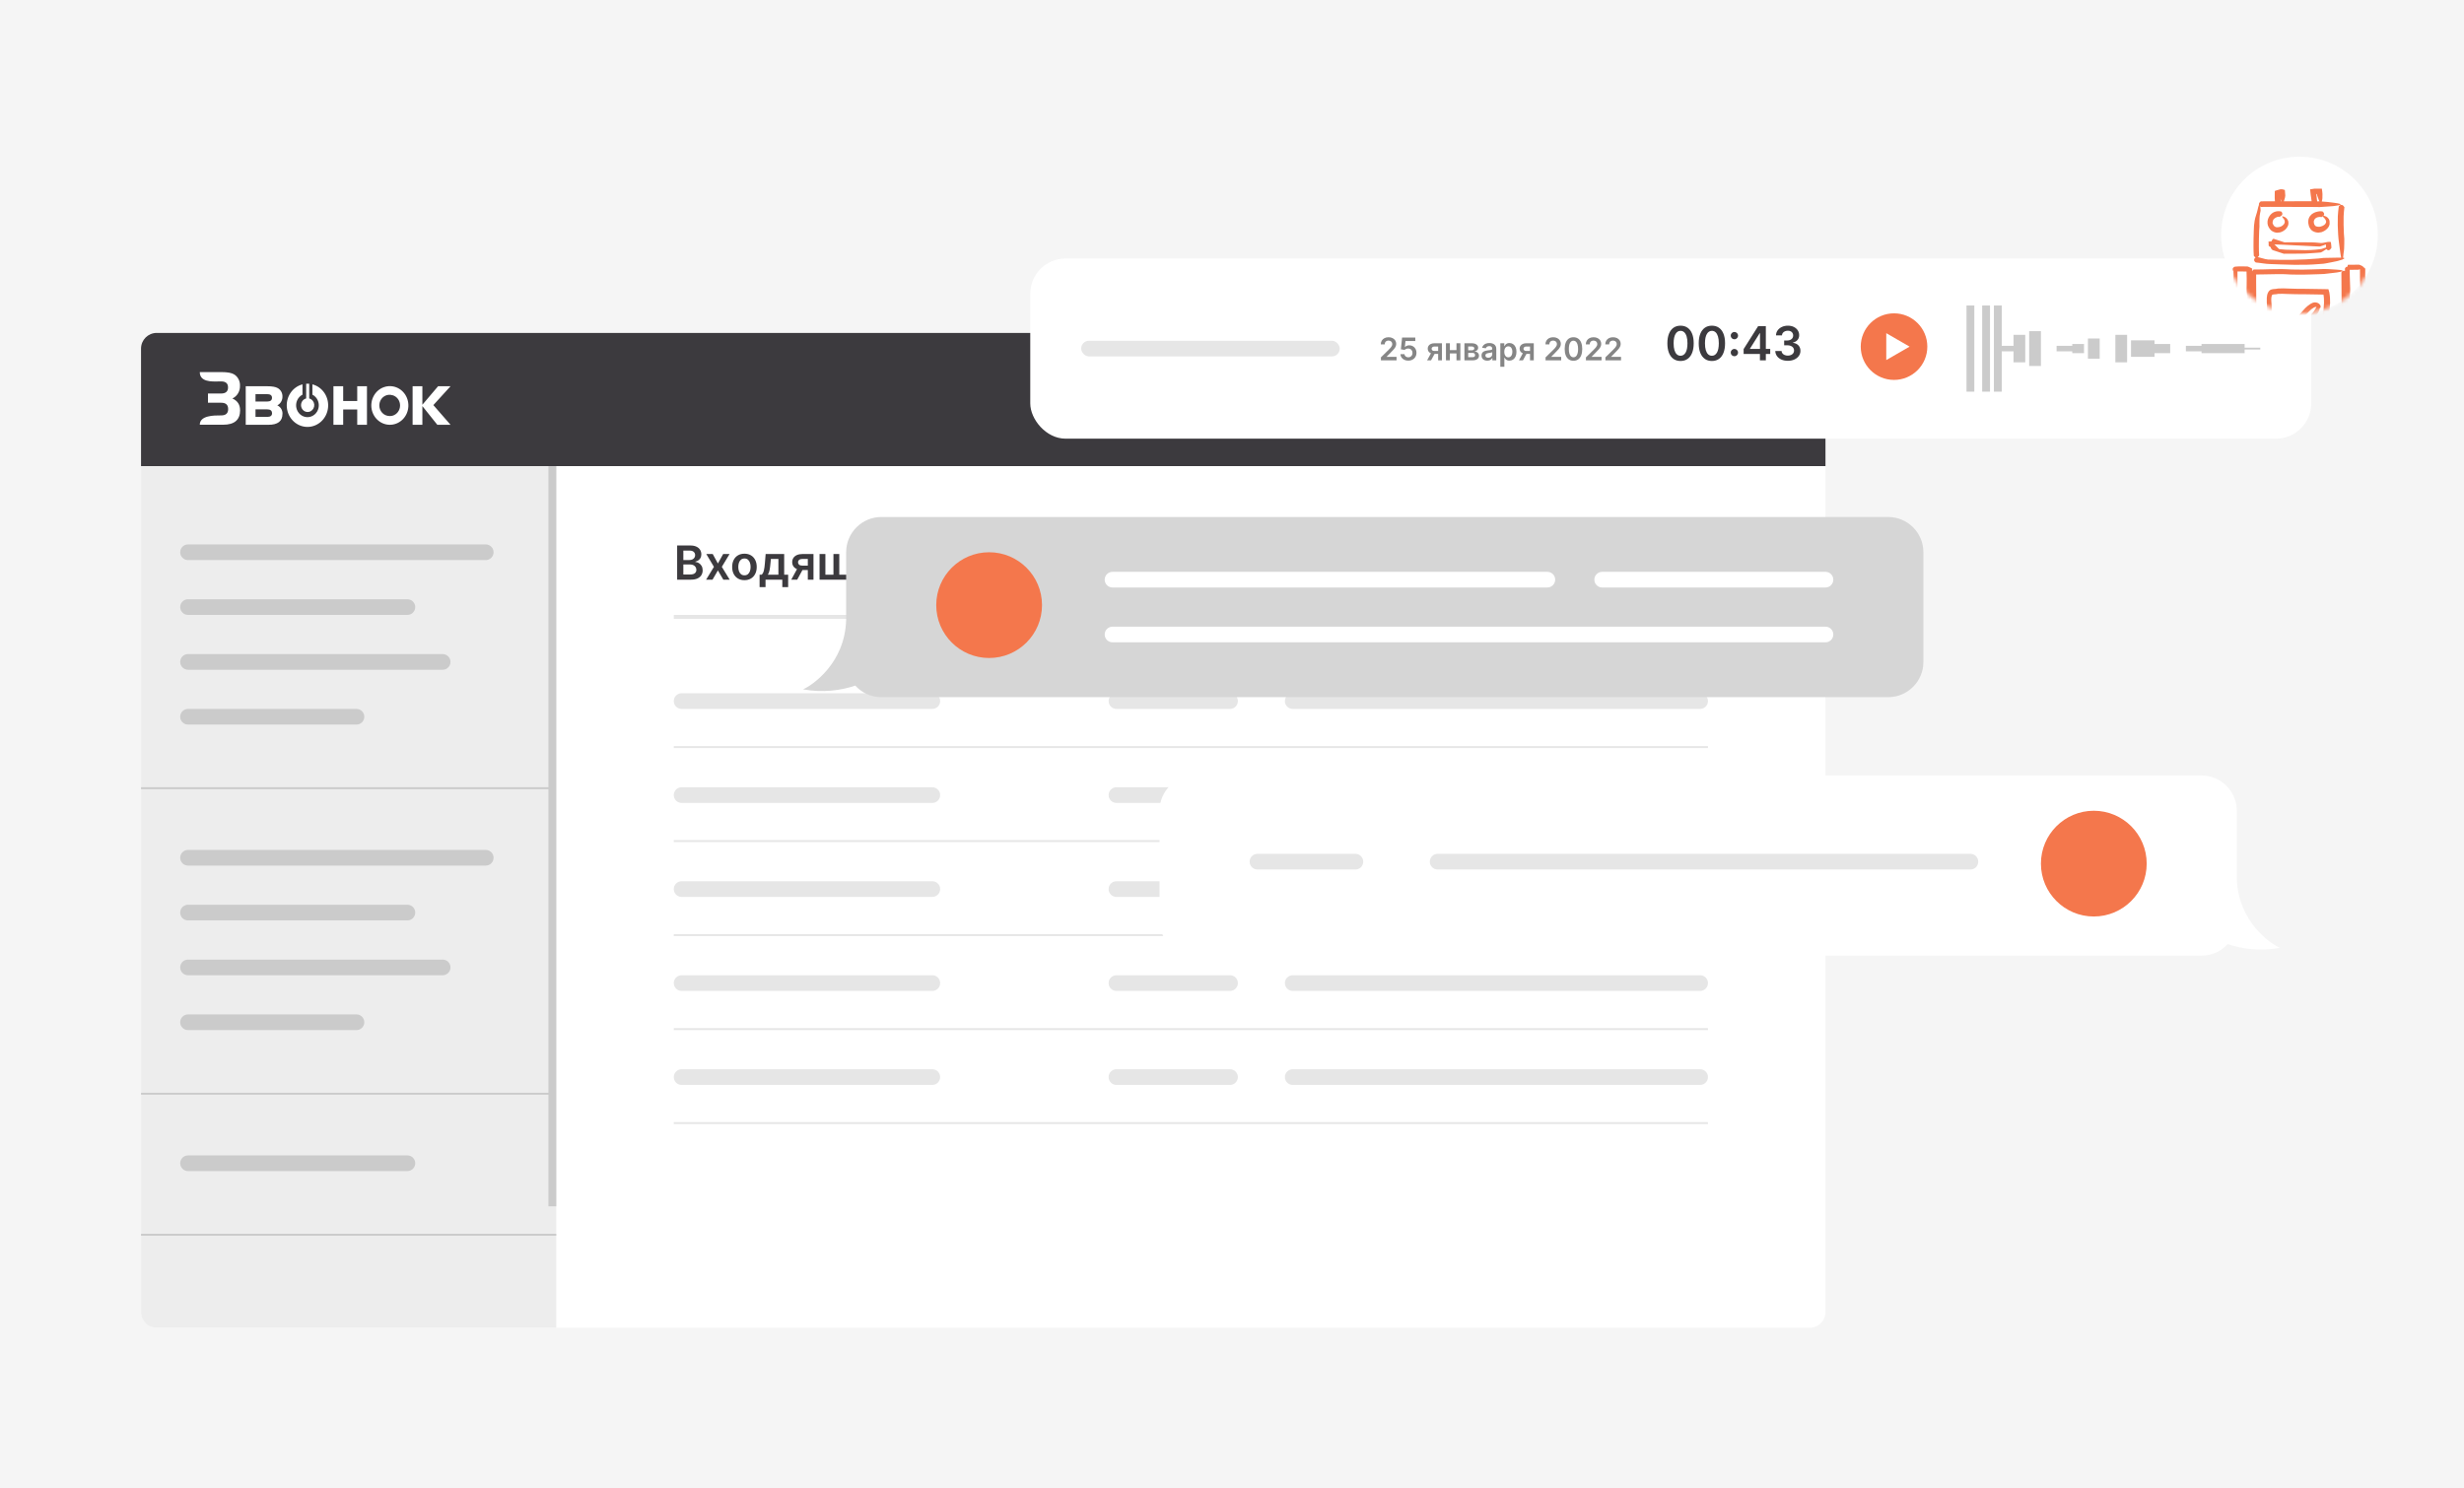 <svg width="629" height="380" viewBox="0 0 629 380" fill="none" xmlns="http://www.w3.org/2000/svg">
<rect width="629" height="380" fill="#F5F5F5"/>
<g filter="url(#filter0_d_1065_7595)">
<rect x="36" y="85" width="430" height="254" rx="4" fill="white"/>
</g>
<path d="M36 89C36 86.791 37.791 85 40 85H462C464.209 85 466 86.791 466 89V119H36V89Z" fill="#3C3A3E"/>
<path d="M36 119H142V339H40C37.791 339 36 337.209 36 335V119Z" fill="#EDEDED"/>
<path fill-rule="evenodd" clip-rule="evenodd" d="M61.297 104.708C61.297 107.195 59.855 108.439 56.971 108.442H51C51 106.048 54.685 106.058 56.275 106.063C56.34 106.063 56.401 106.063 56.459 106.063C57.651 106.063 58.246 105.524 58.243 104.445C58.243 103.361 57.65 102.827 56.459 102.827H53.091V100.473H56.432C57.623 100.473 58.212 99.951 58.212 98.916C58.212 97.88 57.615 97.379 56.432 97.379C56.242 97.379 56.028 97.384 55.796 97.39L55.796 97.39C53.947 97.439 51 97.516 51 95H56.498C58.081 95 59.184 95.204 59.807 95.611C60.275 95.913 60.657 96.341 60.913 96.85C61.169 97.358 61.29 97.929 61.262 98.503C61.286 99.183 61.114 99.855 60.768 100.431C60.422 101.008 59.919 101.464 59.322 101.739C60.633 102.322 61.288 103.319 61.285 104.732L61.297 104.708ZM100.341 98.661C101.477 98.869 102.5 99.503 103.22 100.443C103.939 101.384 104.304 102.565 104.247 103.766C104.19 104.968 103.714 106.105 102.908 106.967C102.103 107.828 101.024 108.352 99.874 108.442C98.724 108.532 97.581 108.181 96.662 107.455C95.742 106.729 95.109 105.678 94.88 104.499C94.652 103.32 94.844 102.095 95.421 101.053C95.998 100.012 96.919 99.226 98.013 98.843C98.762 98.581 99.562 98.519 100.341 98.661ZM72.104 105.695C72.104 107.54 70.909 108.461 68.519 108.458H62.73V98.612H68.162C69.45 98.612 70.354 98.77 70.878 99.078C71.26 99.284 71.579 99.6 71.796 99.988C72.013 100.376 72.12 100.821 72.104 101.27C72.111 101.733 71.99 102.189 71.756 102.583C71.523 102.978 71.186 103.294 70.785 103.495C71.195 103.674 71.542 103.98 71.78 104.371C72.018 104.762 72.135 105.22 72.115 105.683L72.104 105.695ZM69.435 101.561C69.435 100.942 69.019 100.631 68.185 100.631H65.225V102.52H68.185C69.019 102.52 69.435 102.2 69.435 101.561ZM69.435 105.481C69.435 104.838 69.023 104.518 68.201 104.518H65.225V106.444H68.22C69.043 106.444 69.454 106.12 69.454 105.481H69.435ZM93.675 108.458H91.192V104.555H87.607V108.458H85.117V98.612H87.607V102.386H91.192V98.612H93.675V108.458ZM114.99 108.458H111.638L107.821 103.681V108.458H105.33V98.612H107.821V103.341L111.836 98.612H115.014L110.626 103.43L115.014 108.458H114.99ZM100.209 100.918C99.868 100.806 99.51 100.769 99.155 100.808C98.8 100.847 98.457 100.961 98.146 101.145C97.836 101.328 97.565 101.576 97.351 101.873C97.136 102.171 96.983 102.511 96.9 102.872C96.817 103.234 96.806 103.61 96.868 103.976C96.93 104.342 97.064 104.691 97.261 105.001C97.459 105.311 97.715 105.576 98.014 105.778C98.314 105.98 98.65 106.116 99.002 106.177C99.387 106.257 99.785 106.248 100.166 106.148C100.722 106.002 101.216 105.668 101.571 105.199C101.926 104.73 102.122 104.152 102.129 103.554C102.136 102.956 101.954 102.373 101.61 101.895C101.266 101.417 100.78 101.07 100.228 100.91L100.209 100.918ZM79.755 100.768C80.344 101.068 80.819 101.566 81.101 102.183C81.384 102.8 81.457 103.498 81.31 104.164C81.163 104.83 80.803 105.424 80.291 105.85C79.778 106.275 79.141 106.507 78.486 106.507C77.831 106.507 77.194 106.275 76.681 105.85C76.169 105.424 75.809 104.83 75.662 104.164C75.515 103.498 75.588 102.8 75.871 102.183C76.153 101.566 76.628 101.068 77.217 100.768V98.135C75.963 98.458 74.866 99.249 74.133 100.358C73.399 101.466 73.081 102.817 73.237 104.154C73.393 105.491 74.013 106.722 74.98 107.615C75.947 108.508 77.194 109.001 78.486 109.001C79.778 109.001 81.025 108.508 81.992 107.615C82.959 106.722 83.579 105.491 83.735 104.154C83.891 102.817 83.573 101.466 82.839 100.358C82.106 99.249 81.009 98.458 79.755 98.135V100.768ZM77.605 104.902C77.974 105.154 78.424 105.245 78.857 105.153C79.184 105.09 79.485 104.926 79.723 104.683C79.96 104.44 80.123 104.129 80.191 103.789C80.258 103.45 80.227 103.097 80.101 102.776C79.976 102.455 79.761 102.18 79.485 101.986C79.318 101.868 79.131 101.783 78.934 101.735V97.965H78.159V101.735C77.728 101.835 77.352 102.109 77.113 102.497C76.875 102.884 76.792 103.354 76.884 103.805C76.977 104.255 77.235 104.649 77.605 104.902Z" fill="white"/>
<path fill-rule="evenodd" clip-rule="evenodd" d="M142 201.5V279V279.5L142 308H140V279.5L36 279.5V279L140 279L140 201.5L36 201.5V201L140 201V119H142V201V201.5ZM46 141C46 139.895 46.895 139 48 139H124C125.105 139 126 139.895 126 141C126 142.105 125.105 143 124 143H48C46.895 143 46 142.105 46 141ZM48 217C46.895 217 46 217.895 46 219C46 220.105 46.895 221 48 221H124C125.105 221 126 220.105 126 219C126 217.895 125.105 217 124 217H48ZM46 155C46 153.895 46.895 153 48 153H104C105.105 153 106 153.895 106 155C106 156.105 105.105 157 104 157H48C46.895 157 46 156.105 46 155ZM48 231C46.895 231 46 231.895 46 233C46 234.105 46.895 235 48 235H104C105.105 235 106 234.105 106 233C106 231.895 105.105 231 104 231H48ZM46 169C46 167.895 46.895 167 48 167H113C114.105 167 115 167.895 115 169C115 170.105 114.105 171 113 171H48C46.895 171 46 170.105 46 169ZM48 245C46.895 245 46 245.895 46 247C46 248.105 46.895 249 48 249H113C114.105 249 115 248.105 115 247C115 245.895 114.105 245 113 245H48ZM46 183C46 181.895 46.895 181 48 181H91C92.105 181 93 181.895 93 183C93 184.105 92.105 185 91 185H48C46.895 185 46 184.105 46 183ZM48 259C46.895 259 46 259.895 46 261C46 262.105 46.895 263 48 263H91C92.105 263 93 262.105 93 261C93 259.895 92.105 259 91 259H48ZM46 297C46 295.895 46.895 295 48 295H104C105.105 295 106 295.895 106 297C106 298.105 105.105 299 104 299H48C46.895 299 46 298.105 46 297ZM142 315L36 315V315.5L142 315.5V315Z" fill="#CBCBCB"/>
<path d="M172.861 148V139.272H176.202C176.833 139.272 177.357 139.372 177.775 139.571C178.195 139.767 178.509 140.035 178.716 140.376C178.927 140.717 179.032 141.103 179.032 141.535C179.032 141.89 178.964 142.194 178.827 142.447C178.691 142.697 178.508 142.9 178.278 143.057C178.047 143.213 177.79 143.325 177.506 143.393V143.478C177.816 143.495 178.113 143.591 178.397 143.764C178.684 143.934 178.918 144.176 179.1 144.488C179.282 144.801 179.373 145.179 179.373 145.622C179.373 146.074 179.263 146.48 179.045 146.841C178.826 147.199 178.496 147.481 178.056 147.689C177.616 147.896 177.062 148 176.394 148H172.861ZM174.442 146.679H176.143C176.716 146.679 177.13 146.569 177.383 146.351C177.638 146.129 177.766 145.845 177.766 145.498C177.766 145.24 177.702 145.007 177.574 144.799C177.447 144.589 177.265 144.424 177.029 144.305C176.793 144.183 176.512 144.122 176.185 144.122H174.442V146.679ZM174.442 142.984H176.006C176.279 142.984 176.525 142.934 176.743 142.835C176.962 142.733 177.134 142.589 177.259 142.405C177.387 142.217 177.451 141.995 177.451 141.74C177.451 141.402 177.331 141.123 177.093 140.905C176.857 140.686 176.506 140.576 176.04 140.576H174.442V142.984Z" fill="#3C3A3E"/>
<path d="M181.941 141.454L183.262 143.87L184.605 141.454H186.237L184.264 144.727L186.271 148H184.647L183.262 145.643L181.89 148H180.254L182.248 144.727L180.305 141.454H181.941Z" fill="#3C3A3E"/>
<path d="M190.039 148.128C189.4 148.128 188.846 147.987 188.377 147.706C187.908 147.424 187.545 147.031 187.286 146.525C187.03 146.02 186.903 145.429 186.903 144.753C186.903 144.076 187.03 143.484 187.286 142.976C187.545 142.467 187.908 142.072 188.377 141.791C188.846 141.51 189.4 141.369 190.039 141.369C190.678 141.369 191.232 141.51 191.701 141.791C192.17 142.072 192.532 142.467 192.787 142.976C193.046 143.484 193.175 144.076 193.175 144.753C193.175 145.429 193.046 146.02 192.787 146.525C192.532 147.031 192.17 147.424 191.701 147.706C191.232 147.987 190.678 148.128 190.039 148.128ZM190.047 146.892C190.394 146.892 190.684 146.797 190.917 146.606C191.15 146.413 191.323 146.155 191.437 145.831C191.553 145.507 191.611 145.146 191.611 144.748C191.611 144.348 191.553 143.986 191.437 143.662C191.323 143.335 191.15 143.075 190.917 142.882C190.684 142.689 190.394 142.592 190.047 142.592C189.692 142.592 189.397 142.689 189.161 142.882C188.928 143.075 188.753 143.335 188.637 143.662C188.523 143.986 188.466 144.348 188.466 144.748C188.466 145.146 188.523 145.507 188.637 145.831C188.753 146.155 188.928 146.413 189.161 146.606C189.397 146.797 189.692 146.892 190.047 146.892Z" fill="#3C3A3E"/>
<path d="M193.905 149.9V146.73H194.425C194.564 146.622 194.681 146.476 194.774 146.291C194.868 146.103 194.945 145.883 195.004 145.63C195.067 145.375 195.118 145.089 195.158 144.774C195.198 144.456 195.233 144.113 195.264 143.747L195.452 141.454H200.182V146.73H201.196V149.9H199.705V148H195.422V149.9H193.905ZM196.01 146.73H198.708V142.699H196.79L196.688 143.747C196.631 144.44 196.556 145.034 196.462 145.528C196.368 146.022 196.218 146.423 196.01 146.73Z" fill="#3C3A3E"/>
<path d="M206.217 148V142.707H204.819C204.464 142.707 204.192 142.79 204.001 142.954C203.811 143.119 203.717 143.324 203.72 143.568C203.717 143.812 203.807 144.014 203.988 144.173C204.17 144.332 204.43 144.412 204.768 144.412H206.703V145.537H204.768C204.246 145.537 203.794 145.454 203.413 145.29C203.032 145.125 202.74 144.892 202.535 144.591C202.331 144.29 202.229 143.937 202.229 143.534C202.229 143.113 202.332 142.748 202.54 142.439C202.75 142.126 203.048 141.885 203.434 141.714C203.824 141.541 204.285 141.454 204.819 141.454H207.662V148H206.217ZM201.99 148L203.818 144.642H205.339L203.507 148H201.99Z" fill="#3C3A3E"/>
<path d="M219.046 146.734L218.918 149.875H217.465V148H216.694V146.734H219.046ZM209.215 141.454H210.702V146.73H212.76V141.454H214.248V146.73H216.306V141.454H217.793V148H209.215V141.454Z" fill="#3C3A3E"/>
<path d="M221.753 145.912L224.374 141.454H225.959V148H224.468V143.538L221.855 148H220.266V141.454H221.753V145.912Z" fill="#3C3A3E"/>
<path d="M230.441 148.128C229.785 148.128 229.218 147.991 228.741 147.718C228.266 147.443 227.901 147.054 227.645 146.551C227.39 146.045 227.262 145.45 227.262 144.765C227.262 144.092 227.39 143.501 227.645 142.993C227.904 142.481 228.265 142.084 228.728 141.799C229.191 141.513 229.735 141.369 230.36 141.369C230.763 141.369 231.144 141.434 231.502 141.565C231.863 141.693 232.181 141.892 232.456 142.162C232.735 142.432 232.954 142.775 233.113 143.193C233.272 143.608 233.351 144.102 233.351 144.676V145.149H227.986V144.109H231.873C231.87 143.814 231.806 143.551 231.681 143.321C231.556 143.088 231.381 142.905 231.157 142.771C230.935 142.638 230.677 142.571 230.381 142.571C230.066 142.571 229.789 142.647 229.55 142.801C229.312 142.951 229.126 143.15 228.992 143.397C228.861 143.642 228.795 143.91 228.792 144.203V145.111C228.792 145.491 228.861 145.818 229.001 146.091C229.14 146.361 229.334 146.568 229.584 146.713C229.834 146.855 230.127 146.926 230.462 146.926C230.687 146.926 230.89 146.895 231.072 146.832C231.253 146.767 231.411 146.672 231.545 146.547C231.678 146.422 231.779 146.267 231.847 146.082L233.287 146.244C233.197 146.625 233.023 146.957 232.768 147.241C232.515 147.522 232.191 147.741 231.796 147.897C231.401 148.051 230.949 148.128 230.441 148.128Z" fill="#3C3A3E"/>
<path d="M237.271 146.206H238.801C238.815 146.45 238.924 146.639 239.129 146.772C239.333 146.906 239.599 146.973 239.926 146.973C240.258 146.973 240.538 146.9 240.765 146.755C240.995 146.608 241.11 146.385 241.11 146.086C241.11 145.91 241.066 145.755 240.978 145.622C240.89 145.486 240.767 145.38 240.607 145.307C240.448 145.233 240.261 145.196 240.045 145.196H239.044V144.101H240.045C240.366 144.101 240.609 144.027 240.774 143.879C240.941 143.731 241.025 143.545 241.025 143.321C241.025 143.079 240.937 142.883 240.761 142.733C240.588 142.582 240.347 142.507 240.041 142.507C239.734 142.507 239.478 142.576 239.274 142.716C239.072 142.855 238.967 143.034 238.958 143.253H237.437C237.443 142.872 237.556 142.541 237.778 142.26C238.002 141.978 238.303 141.76 238.681 141.603C239.062 141.447 239.491 141.369 239.968 141.369C240.48 141.369 240.921 141.446 241.294 141.599C241.666 141.753 241.953 141.967 242.154 142.243C242.356 142.515 242.457 142.836 242.457 143.206C242.457 143.561 242.346 143.855 242.124 144.088C241.903 144.318 241.605 144.483 241.23 144.582V144.65C241.488 144.665 241.721 144.738 241.928 144.872C242.136 145.003 242.301 145.18 242.423 145.405C242.545 145.629 242.606 145.889 242.606 146.184C242.606 146.585 242.491 146.932 242.261 147.224C242.031 147.514 241.714 147.737 241.311 147.893C240.91 148.049 240.451 148.128 239.934 148.128C239.431 148.128 238.981 148.052 238.583 147.902C238.188 147.748 237.874 147.528 237.642 147.241C237.409 146.954 237.285 146.609 237.271 146.206Z" fill="#3C3A3E"/>
<path d="M243.82 148V141.454H246.569C247.345 141.454 247.957 141.609 248.406 141.919C248.857 142.228 249.083 142.66 249.083 143.214C249.083 143.581 248.955 143.88 248.7 144.113C248.447 144.343 248.102 144.498 247.664 144.578C248.008 144.606 248.309 144.693 248.568 144.838C248.829 144.983 249.034 145.173 249.181 145.409C249.329 145.645 249.403 145.916 249.403 146.223C249.403 146.584 249.308 146.897 249.117 147.165C248.93 147.429 248.656 147.635 248.295 147.782C247.937 147.927 247.502 148 246.991 148H243.82ZM245.265 146.785H246.991C247.275 146.785 247.498 146.718 247.66 146.585C247.822 146.449 247.903 146.264 247.903 146.031C247.903 145.761 247.822 145.549 247.66 145.396C247.498 145.24 247.275 145.162 246.991 145.162H245.265V146.785ZM245.265 144.165H246.599C246.809 144.165 246.99 144.135 247.14 144.075C247.291 144.013 247.406 143.926 247.485 143.815C247.565 143.701 247.605 143.566 247.605 143.41C247.605 143.186 247.512 143.01 247.328 142.882C247.146 142.754 246.893 142.69 246.569 142.69H245.265V144.165Z" fill="#3C3A3E"/>
<path d="M253.531 148.128C252.892 148.128 252.338 147.987 251.869 147.706C251.4 147.424 251.037 147.031 250.778 146.525C250.523 146.02 250.395 145.429 250.395 144.753C250.395 144.076 250.523 143.484 250.778 142.976C251.037 142.467 251.4 142.072 251.869 141.791C252.338 141.51 252.892 141.369 253.531 141.369C254.17 141.369 254.724 141.51 255.193 141.791C255.662 142.072 256.024 142.467 256.28 142.976C256.538 143.484 256.667 144.076 256.667 144.753C256.667 145.429 256.538 146.02 256.28 146.525C256.024 147.031 255.662 147.424 255.193 147.706C254.724 147.987 254.17 148.128 253.531 148.128ZM253.54 146.892C253.886 146.892 254.176 146.797 254.409 146.606C254.642 146.413 254.815 146.155 254.929 145.831C255.045 145.507 255.104 145.146 255.104 144.748C255.104 144.348 255.045 143.986 254.929 143.662C254.815 143.335 254.642 143.075 254.409 142.882C254.176 142.689 253.886 142.592 253.54 142.592C253.184 142.592 252.889 142.689 252.653 142.882C252.42 143.075 252.246 143.335 252.129 143.662C252.015 143.986 251.959 144.348 251.959 144.748C251.959 145.146 252.015 145.507 252.129 145.831C252.246 146.155 252.42 146.413 252.653 146.606C252.889 146.797 253.184 146.892 253.54 146.892Z" fill="#3C3A3E"/>
<path d="M262.472 144.088V145.353H258.987V144.088H262.472ZM259.464 141.454V148H257.977V141.454H259.464ZM263.482 141.454V148H261.999V141.454H263.482Z" fill="#3C3A3E"/>
<path d="M265.043 148V141.454H266.586V144.096H267.148L269.117 141.454H270.975L268.55 144.667L271.001 148H269.134L267.34 145.532H266.586V148H265.043Z" fill="#3C3A3E"/>
<path d="M273.362 145.912L275.983 141.454H277.568V148H276.077V143.538L273.465 148H271.875V141.454H273.362V145.912Z" fill="#3C3A3E"/>
<path fill-rule="evenodd" clip-rule="evenodd" d="M436 158H172V157H436V158ZM172 179C172 177.895 172.895 177 174 177H238C239.105 177 240 177.895 240 179C240 180.105 239.105 181 238 181H174C172.895 181 172 180.105 172 179ZM172 203C172 201.895 172.895 201 174 201H238C239.105 201 240 201.895 240 203C240 204.105 239.105 205 238 205H174C172.895 205 172 204.105 172 203ZM174 225C172.895 225 172 225.895 172 227C172 228.105 172.895 229 174 229H238C239.105 229 240 228.105 240 227C240 225.895 239.105 225 238 225H174ZM172 251C172 249.895 172.895 249 174 249H238C239.105 249 240 249.895 240 251C240 252.105 239.105 253 238 253H174C172.895 253 172 252.105 172 251ZM174 273C172.895 273 172 273.895 172 275C172 276.105 172.895 277 174 277H238C239.105 277 240 276.105 240 275C240 273.895 239.105 273 238 273H174ZM283 179C283 177.895 283.895 177 285 177H314C315.105 177 316 177.895 316 179C316 180.105 315.105 181 314 181H285C283.895 181 283 180.105 283 179ZM285 201C283.895 201 283 201.895 283 203C283 204.105 283.895 205 285 205H314C315.105 205 316 204.105 316 203C316 201.895 315.105 201 314 201H285ZM283 227C283 225.895 283.895 225 285 225H314C315.105 225 316 225.895 316 227C316 228.105 315.105 229 314 229H285C283.895 229 283 228.105 283 227ZM285 249C283.895 249 283 249.895 283 251C283 252.105 283.895 253 285 253H314C315.105 253 316 252.105 316 251C316 249.895 315.105 249 314 249H285ZM283 275C283 273.895 283.895 273 285 273H314C315.105 273 316 273.895 316 275C316 276.105 315.105 277 314 277H285C283.895 277 283 276.105 283 275ZM330 177C328.895 177 328 177.895 328 179C328 180.105 328.895 181 330 181H434C435.105 181 436 180.105 436 179C436 177.895 435.105 177 434 177H330ZM328 203C328 201.895 328.895 201 330 201H434C435.105 201 436 201.895 436 203C436 204.105 435.105 205 434 205H330C328.895 205 328 204.105 328 203ZM330 225C328.895 225 328 225.895 328 227C328 228.105 328.895 229 330 229H434C435.105 229 436 228.105 436 227C436 225.895 435.105 225 434 225H330ZM328 251C328 249.895 328.895 249 330 249H434C435.105 249 436 249.895 436 251C436 252.105 435.105 253 434 253H330C328.895 253 328 252.105 328 251ZM330 273C328.895 273 328 273.895 328 275C328 276.105 328.895 277 330 277H434C435.105 277 436 276.105 436 275C436 273.895 435.105 273 434 273H330ZM172 191H436V190.5H172V191ZM436 215H172V214.5H436V215ZM172 239H436V238.5H172V239ZM436 263H172V262.5H436V263ZM172 287H436V286.5H172V287Z" fill="#E6E6E6"/>
<g filter="url(#filter1_d_1065_7595)">
<rect x="263" y="66" width="327" height="46" rx="9" fill="white"/>
</g>
<path d="M429.001 92.166C428.299 92.166 427.697 91.989 427.194 91.633C426.694 91.275 426.309 90.76 426.039 90.087C425.772 89.41 425.639 88.597 425.639 87.645C425.642 86.693 425.776 85.883 426.044 85.216C426.313 84.545 426.698 84.034 427.198 83.682C427.701 83.329 428.302 83.153 429.001 83.153C429.7 83.153 430.301 83.329 430.803 83.682C431.306 84.034 431.691 84.545 431.958 85.216C432.228 85.886 432.363 86.696 432.363 87.645C432.363 88.599 432.228 89.415 431.958 90.091C431.691 90.764 431.306 91.278 430.803 91.633C430.303 91.989 429.703 92.166 429.001 92.166ZM429.001 90.832C429.546 90.832 429.977 90.564 430.292 90.027C430.61 89.487 430.769 88.693 430.769 87.645C430.769 86.952 430.697 86.369 430.552 85.898C430.407 85.426 430.203 85.071 429.938 84.832C429.674 84.591 429.362 84.47 429.001 84.47C428.458 84.47 428.029 84.74 427.714 85.28C427.399 85.817 427.24 86.605 427.237 87.645C427.234 88.341 427.303 88.926 427.445 89.4C427.59 89.875 427.795 90.233 428.059 90.474C428.323 90.713 428.637 90.832 429.001 90.832Z" fill="#3C3A3E"/>
<path d="M437.005 92.166C436.303 92.166 435.701 91.989 435.198 91.633C434.698 91.275 434.313 90.76 434.043 90.087C433.776 89.41 433.643 88.597 433.643 87.645C433.645 86.693 433.78 85.883 434.047 85.216C434.317 84.545 434.702 84.034 435.202 83.682C435.705 83.329 436.306 83.153 437.005 83.153C437.704 83.153 438.305 83.329 438.807 83.682C439.31 84.034 439.695 84.545 439.962 85.216C440.232 85.886 440.367 86.696 440.367 87.645C440.367 88.599 440.232 89.415 439.962 90.091C439.695 90.764 439.31 91.278 438.807 91.633C438.307 91.989 437.706 92.166 437.005 92.166ZM437.005 90.832C437.55 90.832 437.981 90.564 438.296 90.027C438.614 89.487 438.773 88.693 438.773 87.645C438.773 86.952 438.701 86.369 438.556 85.898C438.411 85.426 438.206 85.071 437.942 84.832C437.678 84.591 437.366 84.47 437.005 84.47C436.462 84.47 436.033 84.74 435.718 85.28C435.403 85.817 435.243 86.605 435.241 87.645C435.238 88.341 435.307 88.926 435.449 89.4C435.594 89.875 435.799 90.233 436.063 90.474C436.327 90.713 436.641 90.832 437.005 90.832Z" fill="#3C3A3E"/>
<path d="M442.75 90.952C442.492 90.952 442.27 90.861 442.085 90.679C441.901 90.494 441.81 90.273 441.813 90.014C441.81 89.758 441.901 89.54 442.085 89.358C442.27 89.176 442.492 89.085 442.75 89.085C443 89.085 443.218 89.176 443.402 89.358C443.59 89.54 443.685 89.758 443.688 90.014C443.685 90.187 443.639 90.345 443.551 90.487C443.466 90.629 443.352 90.743 443.21 90.828C443.071 90.91 442.918 90.952 442.75 90.952ZM442.75 86.626C442.492 86.626 442.27 86.535 442.085 86.354C441.901 86.169 441.81 85.947 441.813 85.689C441.81 85.433 441.901 85.214 442.085 85.033C442.27 84.848 442.492 84.756 442.75 84.756C443 84.756 443.218 84.848 443.402 85.033C443.59 85.214 443.685 85.433 443.688 85.689C443.685 85.859 443.639 86.016 443.551 86.158C443.466 86.3 443.352 86.413 443.21 86.499C443.071 86.584 442.918 86.626 442.75 86.626Z" fill="#3C3A3E"/>
<path d="M445.106 90.381V89.124L448.809 83.273H449.857V85.062H449.218L446.725 89.013V89.081H451.894V90.381H445.106ZM449.269 92V89.997L449.286 89.435V83.273H450.778V92H449.269Z" fill="#3C3A3E"/>
<path d="M456.388 92.119C455.774 92.119 455.229 92.014 454.751 91.804C454.277 91.594 453.902 91.301 453.626 90.926C453.351 90.551 453.204 90.118 453.187 89.626H454.79C454.804 89.862 454.882 90.068 455.024 90.244C455.166 90.418 455.355 90.552 455.591 90.649C455.827 90.746 456.091 90.794 456.383 90.794C456.696 90.794 456.973 90.74 457.214 90.632C457.456 90.521 457.645 90.368 457.781 90.172C457.917 89.976 457.984 89.75 457.981 89.494C457.984 89.23 457.916 88.997 457.777 88.795C457.638 88.594 457.436 88.436 457.172 88.322C456.91 88.209 456.595 88.152 456.226 88.152H455.454V86.933H456.226C456.53 86.933 456.795 86.881 457.023 86.775C457.253 86.67 457.433 86.523 457.564 86.332C457.694 86.139 457.758 85.916 457.756 85.663C457.758 85.416 457.703 85.202 457.589 85.02C457.479 84.835 457.321 84.692 457.116 84.589C456.915 84.487 456.677 84.436 456.405 84.436C456.138 84.436 455.89 84.484 455.663 84.581C455.436 84.677 455.253 84.815 455.113 84.994C454.974 85.17 454.9 85.381 454.892 85.625H453.371C453.382 85.136 453.523 84.707 453.792 84.338C454.065 83.966 454.429 83.676 454.883 83.469C455.338 83.258 455.848 83.153 456.413 83.153C456.996 83.153 457.501 83.263 457.93 83.481C458.362 83.697 458.696 83.989 458.932 84.355C459.167 84.722 459.285 85.126 459.285 85.57C459.288 86.061 459.143 86.473 458.851 86.805C458.561 87.138 458.18 87.355 457.709 87.457V87.525C458.322 87.611 458.792 87.838 459.119 88.207C459.449 88.574 459.612 89.03 459.609 89.575C459.609 90.064 459.47 90.501 459.192 90.888C458.916 91.271 458.535 91.572 458.05 91.791C457.567 92.01 457.013 92.119 456.388 92.119Z" fill="#3C3A3E"/>
<rect x="276" y="87" width="66" height="4" rx="2" fill="#E6E6E6"/>
<path fill-rule="evenodd" clip-rule="evenodd" d="M504 100L504 78H502L502 100H504ZM508 100L508 78H506L506 100H508ZM511 89.702L511 100H509L509 78H511V88.298H514L514 85.489H517L517 92.51H514V89.702H511ZM521 93.446V84.553H518V93.446H521ZM525 88.298H529V87.83H532V90.171H529V89.702H525V88.298ZM536 86.426V91.575H533V86.426H536ZM543 92.51V85.489H540V92.51H543ZM544 86.894H547H550V87.83H554V90.171H550V91.106H547H544V86.894ZM558 89.702H562V90.171H573V89.234H577V88.766H573V87.83H562V88.298H558V89.702Z" fill="#CBCBCB"/>
<path d="M352.517 92V91.239L354.536 89.259C354.73 89.064 354.891 88.89 355.019 88.739C355.148 88.587 355.245 88.441 355.309 88.299C355.374 88.156 355.406 88.005 355.406 87.844C355.406 87.66 355.364 87.503 355.281 87.372C355.197 87.24 355.083 87.138 354.937 87.066C354.791 86.994 354.625 86.958 354.44 86.958C354.249 86.958 354.081 86.997 353.937 87.077C353.793 87.155 353.681 87.265 353.602 87.409C353.524 87.553 353.485 87.725 353.485 87.924H352.482C352.482 87.554 352.567 87.233 352.735 86.96C352.904 86.688 353.136 86.477 353.431 86.327C353.729 86.177 354.07 86.103 354.454 86.103C354.844 86.103 355.187 86.175 355.482 86.321C355.778 86.467 356.007 86.667 356.17 86.921C356.335 87.174 356.417 87.464 356.417 87.79C356.417 88.008 356.375 88.222 356.292 88.432C356.209 88.642 356.062 88.875 355.852 89.131C355.643 89.387 355.351 89.696 354.974 90.06L353.971 91.08V91.12H356.505V92H352.517Z" fill="#858585"/>
<path d="M359.508 92.08C359.129 92.08 358.79 92.009 358.491 91.867C358.192 91.723 357.954 91.526 357.778 91.276C357.604 91.026 357.511 90.74 357.499 90.418H358.522C358.541 90.656 358.644 90.852 358.832 91.003C359.019 91.153 359.245 91.228 359.508 91.228C359.714 91.228 359.898 91.18 360.059 91.085C360.22 90.991 360.347 90.859 360.44 90.691C360.533 90.522 360.578 90.33 360.576 90.114C360.578 89.894 360.532 89.699 360.437 89.529C360.342 89.358 360.213 89.225 360.048 89.128C359.883 89.03 359.694 88.98 359.48 88.98C359.305 88.978 359.134 89.011 358.965 89.077C358.797 89.143 358.663 89.23 358.565 89.338L357.613 89.182L357.917 86.182H361.292V87.063H358.789L358.622 88.605H358.656C358.764 88.478 358.916 88.373 359.113 88.29C359.31 88.205 359.526 88.162 359.761 88.162C360.113 88.162 360.427 88.246 360.704 88.412C360.981 88.577 361.198 88.804 361.357 89.094C361.517 89.384 361.596 89.715 361.596 90.088C361.596 90.473 361.507 90.816 361.329 91.117C361.153 91.416 360.908 91.652 360.593 91.824C360.281 91.995 359.919 92.08 359.508 92.08Z" fill="#858585"/>
<path d="M367.123 92V88.472H366.191C365.954 88.472 365.773 88.527 365.646 88.637C365.519 88.746 365.456 88.883 365.458 89.046C365.456 89.209 365.516 89.343 365.637 89.449C365.758 89.555 365.932 89.608 366.157 89.608H367.447V90.358H366.157C365.809 90.358 365.508 90.303 365.254 90.193C365 90.084 364.805 89.928 364.669 89.728C364.532 89.527 364.464 89.292 364.464 89.023C364.464 88.743 364.533 88.499 364.671 88.293C364.811 88.085 365.01 87.924 365.268 87.81C365.527 87.694 365.835 87.637 366.191 87.637H368.086V92H367.123ZM364.305 92L365.524 89.762H366.538L365.316 92H364.305Z" fill="#858585"/>
<path d="M372.119 89.392V90.236H369.795V89.392H372.119ZM370.113 87.637V92H369.122V87.637H370.113ZM372.792 87.637V92H371.803V87.637H372.792Z" fill="#858585"/>
<path d="M373.833 92V87.637H375.665C376.182 87.637 376.59 87.74 376.889 87.946C377.191 88.153 377.341 88.441 377.341 88.81C377.341 89.054 377.256 89.254 377.085 89.409C376.917 89.563 376.687 89.666 376.395 89.719C376.624 89.738 376.825 89.796 376.997 89.892C377.172 89.989 377.308 90.116 377.406 90.273C377.505 90.43 377.554 90.611 377.554 90.816C377.554 91.056 377.491 91.265 377.364 91.443C377.239 91.62 377.056 91.757 376.816 91.855C376.577 91.952 376.287 92 375.946 92H373.833ZM374.796 91.191H375.946C376.136 91.191 376.284 91.146 376.392 91.057C376.5 90.966 376.554 90.843 376.554 90.688C376.554 90.508 376.5 90.367 376.392 90.264C376.284 90.16 376.136 90.108 375.946 90.108H374.796V91.191ZM374.796 89.443H375.685C375.825 89.443 375.945 89.424 376.046 89.384C376.146 89.342 376.223 89.284 376.276 89.21C376.329 89.135 376.355 89.045 376.355 88.941C376.355 88.791 376.294 88.674 376.171 88.588C376.049 88.503 375.881 88.46 375.665 88.46H374.796V89.443Z" fill="#858585"/>
<path d="M379.659 92.088C379.382 92.088 379.133 92.039 378.911 91.941C378.692 91.84 378.517 91.692 378.389 91.497C378.262 91.302 378.198 91.062 378.198 90.776C378.198 90.53 378.244 90.326 378.335 90.165C378.426 90.004 378.55 89.875 378.707 89.779C378.864 89.682 379.041 89.609 379.238 89.56C379.437 89.509 379.642 89.472 379.855 89.449C380.11 89.423 380.318 89.399 380.477 89.378C380.636 89.355 380.751 89.321 380.823 89.276C380.897 89.228 380.934 89.156 380.934 89.057V89.04C380.934 88.826 380.871 88.66 380.744 88.543C380.617 88.425 380.434 88.367 380.195 88.367C379.944 88.367 379.744 88.422 379.596 88.531C379.45 88.641 379.352 88.771 379.301 88.921L378.34 88.784C378.416 88.519 378.541 88.298 378.715 88.12C378.89 87.94 379.103 87.805 379.355 87.716C379.606 87.625 379.885 87.58 380.19 87.58C380.4 87.58 380.609 87.604 380.818 87.654C381.026 87.703 381.216 87.784 381.389 87.898C381.561 88.01 381.699 88.162 381.803 88.355C381.91 88.549 381.963 88.79 381.963 89.08V92H380.974V91.401H380.94C380.877 91.522 380.789 91.636 380.676 91.742C380.564 91.846 380.423 91.93 380.252 91.995C380.084 92.057 379.886 92.088 379.659 92.088ZM379.926 91.333C380.132 91.333 380.311 91.292 380.463 91.21C380.614 91.127 380.731 91.017 380.812 90.881C380.895 90.745 380.937 90.596 380.937 90.435V89.921C380.905 89.947 380.85 89.972 380.772 89.995C380.696 90.017 380.611 90.037 380.517 90.054C380.422 90.071 380.328 90.086 380.235 90.1C380.142 90.113 380.062 90.124 379.994 90.134C379.84 90.155 379.703 90.189 379.582 90.236C379.461 90.283 379.365 90.35 379.295 90.435C379.225 90.518 379.19 90.626 379.19 90.759C379.19 90.948 379.259 91.091 379.397 91.188C379.535 91.284 379.712 91.333 379.926 91.333Z" fill="#858585"/>
<path d="M382.997 93.637V87.637H384.008V88.358H384.068C384.121 88.252 384.195 88.139 384.292 88.02C384.389 87.899 384.519 87.796 384.684 87.71C384.849 87.623 385.059 87.58 385.315 87.58C385.652 87.58 385.956 87.666 386.227 87.838C386.499 88.009 386.715 88.262 386.874 88.597C387.035 88.93 387.116 89.339 387.116 89.824C387.116 90.303 387.037 90.71 386.88 91.046C386.723 91.381 386.509 91.637 386.238 91.813C385.967 91.989 385.66 92.077 385.318 92.077C385.068 92.077 384.86 92.035 384.695 91.952C384.531 91.869 384.398 91.768 384.298 91.651C384.199 91.531 384.123 91.419 384.068 91.313H384.025V93.637H382.997ZM384.005 89.818C384.005 90.101 384.045 90.348 384.124 90.56C384.206 90.772 384.322 90.938 384.474 91.057C384.627 91.174 384.813 91.233 385.031 91.233C385.258 91.233 385.448 91.173 385.602 91.051C385.755 90.928 385.871 90.761 385.948 90.549C386.028 90.335 386.068 90.091 386.068 89.818C386.068 89.548 386.029 89.307 385.951 89.097C385.874 88.887 385.758 88.722 385.605 88.603C385.451 88.483 385.26 88.424 385.031 88.424C384.811 88.424 384.624 88.481 384.471 88.597C384.318 88.712 384.201 88.874 384.122 89.083C384.044 89.291 384.005 89.536 384.005 89.818Z" fill="#858585"/>
<path d="M390.576 92V88.472H389.644C389.408 88.472 389.226 88.527 389.099 88.637C388.972 88.746 388.91 88.883 388.911 89.046C388.91 89.209 388.969 89.343 389.09 89.449C389.212 89.555 389.385 89.608 389.61 89.608H390.9V90.358H389.61C389.262 90.358 388.961 90.303 388.707 90.193C388.453 90.084 388.258 89.928 388.122 89.728C387.985 89.527 387.917 89.292 387.917 89.023C387.917 88.743 387.986 88.499 388.124 88.293C388.265 88.085 388.463 87.924 388.721 87.81C388.981 87.694 389.288 87.637 389.644 87.637H391.539V92H390.576ZM387.758 92L388.977 89.762H389.991L388.769 92H387.758Z" fill="#858585"/>
<path d="M394.548 92V91.239L396.568 89.259C396.761 89.064 396.922 88.89 397.051 88.739C397.179 88.587 397.276 88.441 397.34 88.299C397.405 88.156 397.437 88.005 397.437 87.844C397.437 87.66 397.395 87.503 397.312 87.372C397.229 87.24 397.114 87.138 396.968 87.066C396.822 86.994 396.657 86.958 396.471 86.958C396.28 86.958 396.112 86.997 395.968 87.077C395.824 87.155 395.713 87.265 395.633 87.409C395.555 87.553 395.517 87.725 395.517 87.924H394.514C394.514 87.554 394.598 87.233 394.767 86.96C394.935 86.688 395.167 86.477 395.463 86.327C395.76 86.177 396.101 86.103 396.485 86.103C396.875 86.103 397.218 86.175 397.514 86.321C397.809 86.467 398.038 86.667 398.201 86.921C398.366 87.174 398.448 87.464 398.448 87.79C398.448 88.008 398.407 88.222 398.323 88.432C398.24 88.642 398.093 88.875 397.883 89.131C397.675 89.387 397.382 89.696 397.005 90.06L396.002 91.08V91.12H398.536V92H394.548Z" fill="#858585"/>
<path d="M401.667 92.111C401.199 92.111 400.798 91.993 400.463 91.756C400.129 91.517 399.873 91.174 399.693 90.725C399.515 90.274 399.426 89.731 399.426 89.097C399.427 88.462 399.517 87.923 399.695 87.478C399.875 87.031 400.132 86.69 400.465 86.455C400.801 86.22 401.201 86.103 401.667 86.103C402.133 86.103 402.534 86.22 402.869 86.455C403.204 86.69 403.461 87.031 403.639 87.478C403.819 87.924 403.909 88.464 403.909 89.097C403.909 89.733 403.819 90.277 403.639 90.728C403.461 91.176 403.204 91.519 402.869 91.756C402.535 91.993 402.135 92.111 401.667 92.111ZM401.667 91.222C402.031 91.222 402.318 91.043 402.528 90.685C402.74 90.325 402.846 89.796 402.846 89.097C402.846 88.635 402.798 88.246 402.701 87.932C402.605 87.618 402.468 87.381 402.292 87.222C402.116 87.061 401.908 86.98 401.667 86.98C401.305 86.98 401.019 87.16 400.809 87.52C400.599 87.878 400.493 88.404 400.491 89.097C400.489 89.561 400.535 89.951 400.63 90.267C400.727 90.584 400.863 90.822 401.039 90.983C401.215 91.142 401.425 91.222 401.667 91.222Z" fill="#858585"/>
<path d="M404.852 92V91.239L406.872 89.259C407.066 89.064 407.227 88.89 407.355 88.739C407.484 88.587 407.581 88.441 407.645 88.299C407.709 88.156 407.742 88.005 407.742 87.844C407.742 87.66 407.7 87.503 407.617 87.372C407.533 87.24 407.419 87.138 407.273 87.066C407.127 86.994 406.961 86.958 406.776 86.958C406.584 86.958 406.417 86.997 406.273 87.077C406.129 87.155 406.017 87.265 405.938 87.409C405.86 87.553 405.821 87.725 405.821 87.924H404.818C404.818 87.554 404.903 87.233 405.071 86.96C405.24 86.688 405.472 86.477 405.767 86.327C406.065 86.177 406.405 86.103 406.79 86.103C407.18 86.103 407.523 86.175 407.818 86.321C408.114 86.467 408.343 86.667 408.506 86.921C408.671 87.174 408.753 87.464 408.753 87.79C408.753 88.008 408.711 88.222 408.628 88.432C408.545 88.642 408.398 88.875 408.188 89.131C407.979 89.387 407.687 89.696 407.31 90.06L406.307 91.08V91.12H408.841V92H404.852Z" fill="#858585"/>
<path d="M409.821 92V91.239L411.841 89.259C412.034 89.064 412.195 88.89 412.324 88.739C412.453 88.587 412.549 88.441 412.614 88.299C412.678 88.156 412.71 88.005 412.71 87.844C412.71 87.66 412.669 87.503 412.585 87.372C412.502 87.24 412.387 87.138 412.242 87.066C412.096 86.994 411.93 86.958 411.744 86.958C411.553 86.958 411.386 86.997 411.242 87.077C411.098 87.155 410.986 87.265 410.906 87.409C410.829 87.553 410.79 87.725 410.79 87.924H409.787C409.787 87.554 409.871 87.233 410.04 86.96C410.209 86.688 410.441 86.477 410.736 86.327C411.033 86.177 411.374 86.103 411.759 86.103C412.149 86.103 412.492 86.175 412.787 86.321C413.083 86.467 413.312 86.667 413.475 86.921C413.639 87.174 413.722 87.464 413.722 87.79C413.722 88.008 413.68 88.222 413.597 88.432C413.513 88.642 413.367 88.875 413.156 89.131C412.948 89.387 412.655 89.696 412.279 90.06L411.276 91.08V91.12H413.81V92H409.821Z" fill="#858585"/>
<circle cx="483.5" cy="88.5" r="8.5" fill="#F4774C"/>
<path d="M487.469 88.5L481.519 91.935L481.519 85.065L487.469 88.5Z" fill="white"/>
<circle cx="587" cy="60" r="20" fill="white"/>
<mask id="mask0_1065_7595" style="mask-type:alpha" maskUnits="userSpaceOnUse" x="567" y="40" width="40" height="40">
<circle cx="587" cy="60" r="20" fill="white"/>
</mask>
<g mask="url(#mask0_1065_7595)">
<path d="M599.52 78.82L599.18 68.62H602.92L603.26 77.8L602.92 78.82H599.52Z" fill="white"/>
<path d="M570.619 78.48L570.279 68.96H574.019V78.14L573.339 78.48H570.619Z" fill="white"/>
<path d="M575.719 87.66L575.039 69.64L598.159 69.3L598.499 88L575.719 87.66Z" fill="white"/>
<path d="M590.77 49.106L591.151 51.775H592.676L591.913 49.106H590.77Z" fill="white"/>
<path d="M583.145 49.106L582.763 51.775H581.238L582.001 49.106H583.145Z" fill="white"/>
<path d="M576.663 52.919L577.425 52.156H593.819L597.632 52.538L598.013 65.881L594.2 66.644L582 67.025L575.9 66.263L576.663 52.919Z" fill="white"/>
<path d="M576.661 65.298C576.71 65.241 576.71 65.241 576.706 65.189C576.646 64.4 576.639 63.607 576.636 62.867C576.642 61.545 576.652 60.275 576.71 58.949L576.785 57.833C576.785 57.833 576.762 56.83 576.796 55.875C576.777 54.925 577.128 53.671 577.083 53.78C577.017 52.199 576.828 51.102 576.283 53.682C576.128 54.434 575.664 55.59 575.561 56.339C575.459 57.087 575.394 57.62 575.394 57.62L575.335 58.947C575.277 60.273 575.271 61.596 575.265 62.918C575.272 63.711 575.279 64.503 575.339 65.292C575.343 65.345 575.399 65.393 575.399 65.393C575.981 66.09 576.475 65.629 576.661 65.298Z" fill="#F4774C"/>
<path d="M595.946 51.785C594.875 51.602 593.439 51.499 592.695 51.449C592.74 51.34 592.732 51.235 592.777 51.126C592.858 50.802 592.883 50.43 592.859 50.115C592.888 49.795 592.872 49.585 592.872 49.585L592.856 49.375L592.828 49.007L592.712 48.169L591.867 48.18L591.232 48.175C590.965 48.143 590.702 48.162 590.443 48.235L589.711 48.343L589.871 49.759L589.979 50.491C590.003 50.806 590.075 51.065 590.099 51.381L583.014 51.387C583.01 51.334 583.062 51.331 583.058 51.278C583.144 51.007 583.225 50.684 583.31 50.413C583.343 50.146 583.38 49.932 583.38 49.932C583.356 49.616 583.332 49.301 583.308 48.985L583.272 48.512L582.84 48.386C582.569 48.301 582.411 48.313 582.254 48.325C582.096 48.336 581.991 48.344 581.837 48.409C581.784 48.413 581.683 48.473 581.578 48.481L581.266 48.558L580.7 48.759L580.682 49.924C580.698 50.134 580.665 50.401 580.681 50.611C580.697 50.822 580.717 51.084 580.737 51.347C580.737 51.347 580.737 51.347 580.741 51.4L579.524 51.386L577.146 51.407C577.093 51.411 577.044 51.468 577.044 51.468C576.299 52.106 576.76 52.6 577.091 52.786C577.148 52.835 577.148 52.835 577.2 52.831L579.578 52.81L591.003 52.846L592.115 52.868C592.115 52.868 596.115 52.618 595.901 52.582C597.527 52.406 598.51 52.12 595.946 51.785ZM582.221 51.394C582.217 51.341 582.209 51.236 582.205 51.184C582.193 51.026 582.181 50.868 582.169 50.711C582.246 51.022 582.318 51.281 582.318 51.281C582.322 51.334 582.322 51.334 582.379 51.382L582.221 51.394ZM591.531 51.431C591.45 51.067 591.422 50.699 591.395 50.331L591.283 49.546L591.44 49.534L591.452 49.692C591.452 49.692 591.589 50.105 591.722 50.465C591.855 50.825 591.988 51.185 591.988 51.185C591.992 51.238 592.052 51.339 592.109 51.388L591.531 51.431Z" fill="#F4774C"/>
<path d="M598.433 62.28C598.43 61.54 598.443 61.01 598.443 61.01L598.343 59.695C598.281 58.167 598.222 56.691 598.269 55.206C598.318 54.462 598.364 53.666 598.466 52.918C598.462 52.865 598.458 52.812 598.406 52.816C597.921 52.007 597.31 52.317 597.071 52.653C597.023 52.709 597.023 52.709 597.027 52.762C596.928 53.562 596.83 54.363 596.789 55.212C596.746 56.749 596.756 58.282 596.871 59.807L596.959 60.963C596.959 60.963 597.087 61.958 597.211 62.901C597.335 63.843 597.459 64.786 597.455 64.733C597.539 65.15 597.567 65.518 597.639 65.777C597.429 65.793 597.162 65.76 596.847 65.784C595.314 65.794 593.15 65.852 593.15 65.852L591.84 66.003C587.637 66.374 583.193 66.419 578.951 66.263C578.154 66.218 576.748 65.64 575.951 65.594C575.899 65.598 575.85 65.655 575.85 65.655C575.101 66.24 575.513 66.791 575.791 66.981C575.848 67.03 575.848 67.03 575.901 67.026C576.697 67.071 578.539 67.414 579.332 67.407C583.627 67.559 587.692 67.797 591.999 67.419L593.156 67.332C593.156 67.332 593.419 67.312 593.783 67.231C594.147 67.151 594.617 67.063 595.138 66.97C596.129 66.79 597.064 66.561 596.959 66.569C597.323 66.488 597.63 66.359 597.889 66.287C597.946 66.335 597.998 66.331 597.991 66.226C598.504 66.029 598.703 65.855 598.116 65.794C598.149 65.527 598.231 65.203 598.247 64.726C598.398 63.922 598.436 63.02 598.433 62.28Z" fill="#F4774C"/>
<path d="M581.205 55.437C581.459 55.312 581.67 55.297 581.888 55.386C581.888 55.386 581.937 55.329 581.989 55.325C582.293 55.144 582.596 54.962 582.629 54.695C582.666 54.481 582.537 54.173 582.367 54.028C582.311 53.979 582.311 53.979 582.258 53.983C581.72 53.865 581.142 53.909 580.628 54.106C580.114 54.303 579.717 54.651 579.43 55.043C579.045 55.548 578.781 56.255 578.837 56.991C578.848 57.149 578.917 57.355 578.929 57.513C578.993 57.667 579.058 57.821 579.122 57.974C579.247 58.229 579.481 58.529 579.712 58.776C580.107 59.116 580.601 59.343 581.134 59.409C581.134 59.409 581.506 59.434 581.976 59.345C582.445 59.257 583.003 58.95 583.449 58.547C583.643 58.32 583.838 58.094 583.975 57.819C584.113 57.544 584.199 57.274 584.183 57.063C584.2 56.586 584.071 56.279 584.075 56.331C583.877 55.817 583.485 55.53 583.21 55.392C582.936 55.254 582.721 55.217 582.616 55.225C582.511 55.233 582.572 55.334 582.693 55.537C582.749 55.585 582.806 55.634 582.81 55.686C582.866 55.735 582.927 55.836 582.983 55.885C583.1 56.035 583.221 56.237 583.241 56.5C583.338 57.074 582.746 57.648 582.232 57.845C581.977 57.97 581.715 57.99 581.557 58.002C581.399 58.014 581.294 58.022 581.294 58.022C581.031 58.042 580.756 57.904 580.587 57.758C580.473 57.661 580.356 57.511 580.288 57.304C580.227 57.203 580.223 57.151 580.167 57.102C580.163 57.05 580.102 56.948 580.151 56.892C580.127 56.576 580.209 56.253 580.448 55.918C580.747 55.684 580.998 55.506 581.205 55.437Z" fill="#F4774C"/>
<path d="M594.583 56.119C594.522 56.018 594.518 55.966 594.518 55.966C594.22 55.512 593.884 55.273 593.561 55.192C593.286 55.054 593.072 55.017 592.971 55.078C592.865 55.086 592.926 55.187 593.047 55.389C593.16 55.486 593.273 55.584 593.39 55.733C593.507 55.883 593.681 56.082 593.753 56.341C593.818 56.494 593.826 56.599 593.785 56.761C593.741 56.87 593.7 57.032 593.603 57.145C593.461 57.367 593.157 57.549 592.902 57.674C592.647 57.799 592.384 57.819 592.231 57.883C592.073 57.895 591.968 57.903 591.968 57.903C591.652 57.927 591.381 57.842 591.163 57.752C590.884 57.562 590.699 57.206 590.667 56.785C590.651 56.575 590.639 56.417 590.733 56.252C590.773 56.09 590.87 55.977 591.016 55.807C591.361 55.464 592.036 55.307 592.679 55.417C592.732 55.413 592.78 55.356 592.78 55.356C593.132 55.118 593.323 54.84 593.307 54.629C593.291 54.419 593.113 54.168 592.944 54.022C592.887 53.974 592.887 53.974 592.835 53.977C592.354 53.908 591.88 53.944 591.415 54.085C590.946 54.173 590.488 54.419 590.039 54.77C589.743 55.057 589.504 55.392 589.374 55.772C589.244 56.152 589.224 56.577 589.251 56.945C589.332 57.309 589.36 57.677 589.545 58.033C589.731 58.389 589.969 58.742 590.357 58.977C590.801 59.26 591.339 59.378 591.816 59.395C591.816 59.395 592.132 59.371 592.601 59.283C593.013 59.146 593.576 58.892 594.017 58.436C594.463 58.032 594.783 57.373 594.691 56.852C594.712 56.427 594.647 56.273 594.583 56.119Z" fill="#F4774C"/>
<path d="M594.996 61.784L594.943 61.788C594.782 61.747 594.624 61.759 594.466 61.771C594.248 61.682 593.026 62.137 592.278 62.035C590.782 61.831 588.761 61.868 588.761 61.868L587.438 61.863L583.155 61.869L580.362 60.954C580.309 60.958 580.261 61.015 580.261 61.015C580.014 61.245 579.868 61.415 579.884 61.625C578.044 61.764 579.674 61.641 579.095 61.684C579.099 61.737 579.099 61.737 579.103 61.79C579.111 61.895 579.119 62 579.131 62.158C579.151 62.421 579.118 62.688 579.118 62.688C579.118 62.688 579.352 62.987 579.405 62.983C579.461 63.032 579.57 63.076 579.68 63.121C579.651 63.441 579.934 63.684 580.103 63.829C580.16 63.878 580.16 63.878 580.212 63.874L583.006 64.788L587.551 64.762L588.66 64.732C588.66 64.732 592.66 64.483 592.445 64.446C592.761 64.422 593.707 63.626 593.918 63.61C593.978 63.712 594.035 63.76 594.035 63.76C594.204 63.906 594.528 63.987 594.823 63.701C595.022 63.527 595.16 63.252 595.16 63.252C595.16 63.252 595.132 62.884 595.108 62.569C595.096 62.411 594.996 61.784 595.072 62.095C595 61.837 594.996 61.784 594.996 61.784ZM593.798 63.201C593.637 63.16 592.649 63.637 592.434 63.6C590.598 63.874 588.57 63.874 588.57 63.874L583.508 63.76L581.798 63.601L580.598 62.401C581.019 62.369 592.36 62.983 592.198 62.943C592.409 62.927 593.585 62.477 593.739 62.412C593.747 62.517 593.759 62.675 593.767 62.78C593.779 62.938 593.79 63.096 593.798 63.201Z" fill="#F4774C"/>
<path d="M591.042 78.892C590.919 79.137 590.706 79.436 590.493 79.735C590.28 80.034 590.016 80.29 589.752 80.545L589.055 81.305C588.925 81.457 588.791 81.561 588.661 81.712C588.578 81.86 588.445 81.965 588.362 82.112L587.848 82.811L587.722 83.009L587.682 83.107L587.639 83.157L588.245 83.064C589.038 82.957 589.832 82.85 590.629 82.79L590.957 82.765L591.239 82.744L591.805 82.748C592.18 82.72 592.559 82.738 592.89 82.76L593.031 82.75L593.172 82.739L593.316 82.775L593.889 82.874L594.174 82.899L594.318 82.936L594.412 82.929L594.459 82.925C594.459 82.925 594.459 82.925 594.456 82.878L594.46 82.312L594.464 81.746L594.483 81.367L594.534 80.797C594.571 80.04 594.655 79.279 594.739 78.518C594.823 77.757 594.857 76.953 594.793 76.109C594.761 75.687 594.733 75.312 594.651 74.847C594.637 74.659 594.575 74.475 594.514 74.291L594.446 74.013L594.389 73.876L594.385 73.829C594.385 73.829 594.385 73.829 594.338 73.833L594.245 73.84L593.253 73.82L588.626 73.745L586.314 73.731C585.51 73.698 584.803 73.704 584.045 73.667C583.288 73.63 582.484 73.596 581.64 73.66C581.452 73.674 581.218 73.692 581.034 73.753C580.893 73.763 580.706 73.778 580.518 73.792C580.33 73.806 580.049 73.827 579.728 73.946C579.407 74.064 579.147 74.367 579.024 74.612C578.731 75.106 578.719 75.578 578.658 76.007C578.642 76.433 578.674 76.855 578.656 77.233L578.698 77.796C578.709 77.937 578.676 78.128 578.69 78.315L578.685 79.495C578.691 80.202 578.701 80.956 578.754 81.659C578.758 81.706 578.808 81.749 578.808 81.749C579.064 82.013 579.255 82.045 579.443 82.031C579.215 82.143 579.558 82.305 580.794 82.448C581.462 82.539 582.269 82.62 582.936 82.711C583.081 82.747 583.268 82.733 583.365 82.772C583.51 82.809 583.603 82.802 583.697 82.795C583.888 82.827 584.029 82.817 584.029 82.817C584.267 82.846 584.552 82.871 584.833 82.85C584.974 82.84 585.118 82.876 585.259 82.865C585.446 82.851 585.634 82.837 585.868 82.819C585.962 82.812 586.099 82.755 586.193 82.748C586.287 82.74 586.467 82.632 586.558 82.579C586.962 82.312 587.222 82.01 587.439 81.757L587.699 81.455C587.786 81.354 587.829 81.304 587.959 81.152L588.479 80.547C588.826 80.144 589.176 79.787 589.527 79.431C589.877 79.074 590.278 78.761 590.639 78.545C590.819 78.437 591.003 78.376 591.144 78.365C591.191 78.362 591.238 78.358 591.238 78.358C591.238 78.358 591.238 78.358 591.284 78.355L591.335 78.398C591.335 78.398 591.335 78.398 591.338 78.445C591.165 78.647 591.125 78.744 591.042 78.892ZM592.403 78.176C592.342 77.992 592.281 77.808 592.129 77.678C591.975 77.501 591.776 77.374 591.535 77.298C591.293 77.222 591.055 77.193 590.868 77.207C590.446 77.239 590.128 77.404 589.857 77.566C589.316 77.89 588.919 78.25 588.478 78.661C588.084 79.068 587.738 79.471 587.391 79.875L586.871 80.48C586.827 80.53 586.697 80.682 586.611 80.783L586.35 81.085C586.177 81.287 585.957 81.492 585.823 81.597C585.733 81.65 585.733 81.65 585.596 81.708C585.502 81.715 585.365 81.773 585.271 81.78C585.224 81.783 585.13 81.79 585.084 81.794L585.037 81.797L584.943 81.805L584.802 81.815C584.568 81.833 584.377 81.8 584.139 81.771C584.139 81.771 583.904 81.789 583.572 81.766C583.197 81.795 582.775 81.827 582.35 81.812C581.506 81.876 580.615 81.943 580.709 81.936C580.24 81.971 579.868 82.046 579.59 82.114C579.724 82.01 579.811 81.909 579.894 81.761C579.937 81.711 579.937 81.711 579.934 81.664C579.884 81.008 579.878 80.301 579.875 79.641L579.884 78.508C579.87 78.321 579.902 78.13 579.885 77.895L579.839 77.286C579.81 76.91 579.782 76.535 579.804 76.204C579.826 75.872 579.895 75.536 579.978 75.389C580.018 75.291 580.065 75.288 580.108 75.237C580.155 75.234 580.292 75.176 580.433 75.166C580.621 75.151 580.808 75.137 581.043 75.12C581.23 75.106 581.414 75.044 581.555 75.034C582.258 74.981 583.016 75.018 583.773 75.055C584.53 75.092 585.378 75.075 586.088 75.116L588.4 75.13L592.98 75.209L593.121 75.198C593.193 75.522 593.221 75.898 593.249 76.273C593.302 76.976 593.265 77.734 593.181 78.494C593.144 79.252 593.06 80.013 592.98 80.82L592.932 81.437L592.946 81.624L592.755 81.592C592.33 81.577 591.951 81.558 591.525 81.543C591.338 81.557 591.15 81.572 590.912 81.542L590.349 81.585L590.436 81.484C590.696 81.181 590.96 80.926 591.216 80.576C591.477 80.274 591.733 79.924 591.936 79.484C592.062 79.286 592.138 79.045 592.16 78.713C592.431 78.551 592.417 78.363 592.403 78.176Z" fill="#F4774C"/>
<path d="M604.95 90.715C604.687 90.358 604.428 90.047 604.125 89.787C603.974 89.657 603.822 89.527 603.628 89.448C603.621 89.354 603.52 89.267 603.322 89.141C602.976 88.931 602.493 88.779 602.493 88.779C602.493 88.779 601.735 88.742 600.982 88.751C600.603 88.733 600.228 88.761 599.943 88.735C599.896 88.739 599.802 88.746 599.755 88.75C599.748 88.656 599.792 88.605 599.785 88.512C599.967 87.177 600.103 85.234 600.103 85.234L600.108 84.054L600.089 81.934C600.09 81.32 600.044 80.711 600.049 80.145C600.896 80.128 602.169 80.126 602.169 80.126C602.169 80.126 602.216 80.123 602.31 80.115L602.325 82.189L602.342 83.037L602.369 84.025C602.369 84.025 602.592 87.592 602.628 87.448C602.781 88.851 603.086 89.771 603.338 87.489C603.521 86.154 603.657 84.211 603.657 84.211L603.662 83.031L603.645 82.184L603.626 80.063C603.623 80.016 603.573 79.973 603.573 79.973C603.472 79.886 603.418 79.796 603.317 79.709C603.447 79.558 603.433 79.37 603.043 79.211C603.09 79.208 603.09 79.208 603.087 79.161C603.404 78.995 603.621 78.743 603.081 78.454C602.735 78.244 602.302 78.135 602.302 78.135C602.302 78.135 600.041 78.165 599.568 78.153C599.601 77.962 599.673 77.674 599.695 77.342C599.874 75.961 599.963 74.021 599.963 74.021L599.922 72.845L599.853 70.681C599.854 70.068 599.811 69.505 599.812 68.892C600.613 68.879 602.073 68.862 602.073 68.862C602.073 68.862 602.257 68.802 602.441 68.74L602.453 70.767L602.487 72.463L602.514 73.451C602.514 73.451 602.736 77.018 602.773 76.874C602.926 78.277 603.231 79.197 603.483 76.914C603.665 75.58 603.801 73.636 603.801 73.636L603.807 72.457L603.82 70.758L603.801 68.638C603.798 68.591 603.747 68.547 603.747 68.547C603.592 68.371 603.441 68.24 603.297 68.204C603.29 68.11 603.185 67.977 602.991 67.897C602.645 67.688 602.212 67.579 602.212 67.579C602.212 67.579 599.431 67.6 599.385 67.604C599.385 67.604 599.388 67.65 599.341 67.654C599.305 67.798 599.269 67.942 599.279 68.083C598.994 68.058 598.774 68.263 598.648 68.461C598.604 68.511 598.604 68.511 598.608 68.558C598.625 68.793 598.593 68.984 598.61 69.218C598.214 68.965 597.86 69.275 597.737 69.52C597.694 69.57 597.694 69.57 597.697 69.617L597.716 71.738L597.791 82.72L597.818 83.709C597.818 83.709 598.041 87.276 598.077 87.132C598.102 87.46 598.17 87.737 598.188 87.972C597.946 87.896 597.661 87.87 597.232 87.808C595.894 87.579 593.947 87.396 593.947 87.396L586.445 87.35C585.075 87.312 583.661 87.324 582.287 87.239L581.245 87.177C580.866 87.158 580.538 87.183 580.159 87.164C579.452 87.17 578.746 87.177 578.086 87.179C577.379 87.186 576.715 87.141 576.048 87.05C576.001 87.054 575.958 87.104 575.958 87.104C575.687 87.266 575.557 87.417 575.524 87.609C575.6 87.367 575.622 87.035 575.681 86.559C575.863 85.225 575.999 83.281 575.999 83.281L576.004 82.102L575.939 71.874L575.945 70.081L577.453 70.062C578.82 70.053 580.183 69.997 581.55 69.988C582.21 69.985 582.917 69.979 583.581 70.023C584.244 70.067 584.955 70.108 585.662 70.102C587.032 70.14 588.446 70.127 589.809 70.072L591.879 70.01L593.243 69.954C593.243 69.954 596.796 69.544 596.608 69.558C598.008 69.358 598.925 69.006 596.602 68.851C595.225 68.719 593.288 68.677 593.288 68.677L592.018 68.726L589.948 68.788C588.538 68.847 587.171 68.856 585.8 68.818C585.094 68.824 584.43 68.78 583.72 68.74C583.009 68.699 582.302 68.705 581.595 68.711C580.181 68.724 578.768 68.736 577.404 68.792L575.331 68.807C575.284 68.811 575.24 68.861 575.24 68.861C574.973 69.07 574.893 69.265 574.908 69.452L574.926 69.073C574.923 69.027 574.872 68.983 574.872 68.983C574.872 68.983 574.869 68.936 574.822 68.94C574.865 68.889 574.909 68.839 574.952 68.789C574.988 68.644 574.884 68.511 574.592 68.391C574.246 68.182 573.716 68.033 573.716 68.033C573.197 68.025 572.63 68.021 572.111 68.013C571.83 68.034 571.592 68.005 571.31 68.026C571.17 68.037 571.029 68.047 570.888 68.058C570.794 68.065 570.748 68.069 570.654 68.076C570.607 68.079 570.56 68.083 570.513 68.086C570.466 68.09 570.466 68.09 570.376 68.144C570.329 68.147 570.286 68.198 570.286 68.198C570.149 68.255 570.019 68.407 569.982 68.551L569.943 68.648L569.95 68.742C569.953 68.789 569.957 68.836 569.96 68.883C569.964 68.93 569.964 68.93 569.967 68.976C569.971 69.023 570.021 69.067 570.025 69.114C570.075 69.157 570.079 69.204 570.126 69.2L570.137 71.227L570.135 73.067L570.162 74.055C570.162 74.055 570.384 77.622 570.421 77.478C570.517 78.131 570.603 78.643 570.711 78.823C570.718 78.917 570.722 78.964 570.729 79.058C570.729 79.058 570.732 79.105 570.685 79.108C570.653 79.299 570.623 79.537 570.634 79.678C570.403 79.743 570.273 79.894 570.19 80.042C570.147 80.092 570.147 80.092 570.15 80.139L570.169 82.26L570.193 83.201L570.22 84.189C570.22 84.189 570.442 87.757 570.479 87.612C570.511 88.034 570.586 88.406 570.654 88.684L570.657 88.731C570.542 89.07 570.563 89.351 570.581 89.585C570.49 89.639 570.443 89.643 570.353 89.697C570.039 89.909 569.775 90.165 569.512 90.421C569.299 90.719 569.082 90.972 568.919 91.314C568.59 91.952 568.358 92.63 568.267 93.297L568.198 93.632C568.205 93.726 568.165 93.823 568.172 93.917L568.147 94.202L568.168 94.483C568.168 94.483 568.172 94.53 568.182 94.671C568.189 94.765 568.203 94.952 568.265 95.136C568.34 95.508 568.566 96.009 568.879 96.41C569.193 96.811 569.593 97.111 569.888 97.277C570.184 97.443 570.378 97.523 570.375 97.476C571.103 97.751 571.716 97.752 571.853 97.695C571.9 97.691 571.896 97.644 571.893 97.597C572.077 97.536 572.257 97.428 572.341 97.281C572.384 97.23 572.384 97.23 572.38 97.183L572.435 96.66L572.464 96.422L572.494 96.184L572.548 95.662L572.018 95.513C571.921 95.473 571.827 95.48 571.777 95.437L571.68 95.397C571.579 95.31 571.481 95.27 571.381 95.184C571.175 94.963 570.963 94.649 570.844 94.328C570.787 94.191 570.773 94.004 570.762 93.863L570.741 93.582L570.77 93.344C570.861 92.677 571.295 92.172 571.933 91.888C572.255 91.77 572.626 91.694 572.954 91.67C573.329 91.641 573.618 91.714 573.91 91.833C574.202 91.953 574.407 92.173 574.569 92.444C574.731 92.714 574.849 93.035 574.827 93.367C574.877 94.024 574.602 94.752 574.064 95.123L574.021 95.173L573.974 95.177L573.93 95.227L573.66 95.389L573.389 95.551L573.346 95.601L573.299 95.605L573.302 95.652L573.36 95.789C573.421 95.973 573.485 96.204 573.546 96.388L573.672 96.803C573.798 97.218 573.923 97.633 574.049 98.047L574.168 98.369L574.215 98.365L574.258 98.315L574.391 98.21C574.572 98.102 574.752 97.994 574.929 97.84L575.467 97.469C575.511 97.418 575.557 97.415 575.601 97.364L575.688 97.264L575.821 97.159C575.998 97.004 576.175 96.85 576.348 96.648C576.652 96.295 576.948 95.848 577.151 95.408C577.552 94.482 577.612 93.393 577.303 92.426C576.969 91.131 576.08 89.972 574.855 89.357C575.032 89.202 575.017 89.014 574.625 88.808C574.477 88.725 574.282 88.645 574.138 88.609C574.232 88.602 574.341 88.169 574.457 87.218C574.639 85.883 574.776 83.94 574.776 83.94L574.781 82.76L574.778 82.1L574.76 79.98C574.756 79.933 574.706 79.889 574.706 79.889C574.601 79.756 574.5 79.669 574.403 79.629C574.396 79.535 574.338 79.398 574.093 79.275C574.324 79.211 574.883 79.121 574.883 79.121C574.93 79.118 574.93 79.118 574.974 79.067L575.006 81.989L575.033 82.977C575.033 82.977 575.255 86.544 575.292 86.4C575.42 87.475 575.621 88.261 575.802 87.54C575.806 87.587 575.809 87.634 575.813 87.681C575.83 87.915 575.985 88.093 576.133 88.176C576.183 88.219 576.183 88.219 576.23 88.215C576.944 88.303 577.702 88.34 578.409 88.334C578.928 88.342 579.444 88.303 579.963 88.311C579.883 88.505 579.854 88.743 579.865 88.884C579.677 88.898 579.544 89.003 579.453 89.057C579.407 89.06 579.407 89.06 579.41 89.107C579.417 89.201 579.579 94.47 579.579 94.47C579.579 94.47 579.844 96.101 579.884 96.004C579.941 96.141 579.955 96.328 580.009 96.418C579.857 96.901 579.979 97.27 580.087 97.45L580.091 97.497C580.055 97.641 580.062 97.735 580.069 97.829C579.874 97.749 579.733 97.76 579.643 97.814C579.596 97.817 579.596 97.817 579.6 97.864C579.564 98.008 579.48 98.769 579.493 99.57C579.459 100.374 579.469 101.128 579.469 101.128C579.469 101.128 579.681 102.055 579.724 102.005C579.724 102.005 579.724 102.005 579.727 102.052C579.302 102.037 578.833 102.072 578.368 102.154C577.949 102.233 577.484 102.315 577.029 102.538C576.939 102.592 576.802 102.65 576.715 102.751L576.534 102.859L576.404 103.01C576.231 103.212 576.061 103.46 575.985 103.702C575.786 104.188 575.778 104.708 575.817 105.223C575.903 105.736 576.083 106.241 576.49 106.635C576.644 106.812 576.893 106.981 577.135 107.057C577.426 107.177 577.661 107.159 577.852 107.192C578.278 107.207 578.649 107.132 578.977 107.107C579.024 107.103 579.068 107.053 579.068 107.053C579.288 106.848 579.368 106.653 579.353 106.465C579.404 106.509 579.451 106.505 579.548 106.545C579.786 106.574 580.118 106.596 580.691 106.695C581.358 106.786 582.17 106.913 582.833 106.957C583.5 107.048 584.016 107.009 584.016 107.009C584.25 106.992 584.438 106.978 584.669 106.913L584.994 106.841L585.181 106.827L585.275 106.82L585.412 106.762C585.827 106.637 586.336 106.504 586.78 106.14C586.913 106.036 587.04 105.838 587.123 105.69L587.127 105.737C587.231 105.871 587.285 105.961 587.389 106.094C587.49 106.181 587.591 106.268 587.692 106.354C588.088 106.608 588.521 106.716 588.856 106.785C589.239 106.851 589.621 106.916 589.952 106.938C589.999 106.935 590.043 106.884 590.043 106.884C590.357 106.672 590.483 106.474 590.469 106.286C590.516 106.283 590.566 106.326 590.66 106.319C590.898 106.348 591.23 106.37 591.796 106.375C592.463 106.466 593.275 106.593 593.938 106.637C594.602 106.682 595.118 106.643 595.118 106.643C595.352 106.625 595.583 106.56 595.77 106.546C595.864 106.539 596.001 106.482 596.095 106.474L596.279 106.413C596.326 106.41 596.326 106.41 596.373 106.406L596.51 106.349C596.878 106.227 597.38 106 597.727 105.597C598.073 105.193 598.269 104.66 598.226 104.097C598.205 103.816 598.14 103.585 598.076 103.354C597.964 103.127 597.9 102.896 597.745 102.719C597.479 102.314 596.981 101.975 596.502 101.869C596.022 101.764 595.597 101.749 595.222 101.777C595.034 101.792 594.843 101.759 594.655 101.773C594.746 101.719 594.786 101.622 594.869 101.474C595.031 101.132 595.043 100.659 595.043 100.659C595.043 100.659 595.029 100.472 594.964 100.241C594.9 100.01 594.871 99.635 594.8 99.31C594.775 98.982 594.703 98.657 594.732 98.419C594.715 98.185 594.751 98.04 594.747 97.993C594.747 97.993 594.7 97.997 594.697 97.95C594.358 97.834 594.026 97.812 593.795 97.877C593.741 97.787 593.594 97.703 593.399 97.624C593.006 97.418 592.429 97.272 592.429 97.272C592.429 97.272 592.191 97.243 591.863 97.268C591.531 97.246 591.059 97.235 590.586 97.223C590.114 97.212 589.598 97.251 589.223 97.279C589.176 97.282 589.129 97.286 589.082 97.29C589.079 97.243 589.075 97.196 589.028 97.199L589.025 97.152C590.013 97.125 592.891 97.143 592.891 97.143C592.891 97.143 594.147 96.907 594.1 96.911C594.608 96.778 594.915 96.472 594.093 96.204C593.607 96.005 592.936 95.867 592.936 95.867C592.936 95.867 590.484 95.863 589.308 95.905C589.31 94.679 589.276 90.484 589.276 90.484C589.276 90.484 589.144 89.362 589.069 88.991C590.057 88.963 592.744 88.949 592.744 88.949C592.744 88.949 593.162 88.87 593.487 88.799C593.498 88.939 593.515 89.174 593.537 89.455C593.576 89.971 593.578 90.631 593.581 91.291C593.584 91.951 593.59 92.658 593.582 93.177C593.574 93.696 593.599 94.025 593.599 94.025C593.599 94.025 593.606 94.118 593.667 94.302C593.677 94.443 593.742 94.674 593.803 94.858C593.882 95.276 594.051 95.641 594.051 95.641C594.169 95.962 594.378 96.229 594.472 96.222C594.616 96.258 594.696 96.064 594.751 95.541C594.773 95.209 594.838 94.827 594.864 94.542C594.89 94.257 594.919 94.019 594.919 94.019C594.919 94.019 594.894 93.691 594.902 93.172C594.91 92.652 594.907 91.992 594.901 91.285C594.895 90.579 594.888 89.872 594.846 89.309C594.804 88.746 594.728 88.375 594.728 88.375C595.01 88.353 595.338 88.329 595.67 88.351C596.517 88.334 597.361 88.27 597.314 88.274C597.783 88.238 598.158 88.21 598.436 88.142C598.551 88.416 598.649 88.456 598.757 88.023L598.754 87.976C598.783 87.738 598.856 87.45 598.914 86.974C598.969 86.451 599.02 85.881 599.075 85.358C599.146 86.296 599.258 88.41 599.298 88.313C599.323 88.641 599.391 88.919 599.409 89.153C599.091 89.319 598.777 89.531 598.51 89.74C597.845 90.309 597.386 91.098 597.212 91.913C597.132 92.107 597.103 92.345 597.117 92.533L597.088 92.771C597.092 92.818 597.092 92.818 597.095 92.865L597.073 93.196L597.098 93.525L597.123 93.853C597.123 93.853 597.126 93.9 597.184 94.037C597.191 94.131 597.252 94.315 597.309 94.452C597.431 94.82 597.608 95.278 597.921 95.679C598.457 96.534 599.25 97.04 599.196 96.95C599.841 97.373 600.508 97.464 600.645 97.407C600.692 97.403 600.688 97.356 600.634 97.266C600.919 97.292 601.139 97.086 601.266 96.888C601.309 96.838 601.309 96.838 601.306 96.791L601.29 95.33L601.279 95.189L601.276 95.143L601.229 95.146L600.987 95.07C600.843 95.034 600.652 95.001 600.461 94.968L600.317 94.932C600.27 94.936 600.266 94.889 600.219 94.892C600.169 94.849 600.122 94.852 600.071 94.809C599.873 94.683 599.722 94.552 599.657 94.322C599.593 94.091 599.575 93.856 599.601 93.571C599.699 92.998 600.035 92.454 600.429 92.047C600.869 91.636 601.418 91.406 601.937 91.414C601.984 91.411 602.078 91.404 602.128 91.447C602.175 91.444 602.273 91.483 602.319 91.48C602.417 91.519 602.561 91.556 602.662 91.642C602.907 91.766 603.112 91.986 603.271 92.21C603.587 92.657 603.727 93.26 603.571 93.696C603.535 93.84 603.488 93.844 603.448 93.941C603.405 93.991 603.315 94.045 603.134 94.153C603.001 94.258 602.727 94.373 602.51 94.625C602.427 94.773 602.34 94.874 602.257 95.021C602.174 95.169 602.137 95.313 602.148 95.454C602.122 95.739 602.14 95.973 602.205 96.204C602.215 96.345 602.344 96.807 602.506 97.077L602.729 97.532L602.841 97.76L602.844 97.806L602.888 97.756L603.025 97.698L603.48 97.475C603.617 97.418 603.797 97.31 603.931 97.206C604.292 96.99 604.378 96.889 604.559 96.781C604.689 96.63 604.866 96.475 604.996 96.323C605.303 96.017 605.509 95.624 605.668 95.235C605.828 94.846 605.936 94.413 606.002 94.031C606.064 93.602 606.079 93.177 606.003 92.805C605.723 92.213 605.425 91.387 604.95 90.715ZM575.855 93.243C575.838 93.008 575.816 92.727 575.752 92.496C575.809 92.633 575.816 92.727 575.874 92.864C576.071 93.603 576.031 94.314 575.752 94.995C575.589 95.338 575.423 95.633 575.159 95.889C575.029 96.04 574.896 96.144 574.766 96.296L574.632 96.4L574.567 96.169L574.658 96.115C575.499 95.391 575.886 94.278 575.855 93.243ZM570.769 96.456L570.917 96.539L570.921 96.586L570.913 97.105C570.812 97.019 570.668 96.983 570.567 96.896C570.318 96.726 570.066 96.509 569.857 96.242C569.648 95.975 569.486 95.704 569.422 95.473C569.31 95.246 569.293 95.011 569.278 94.824C569.264 94.636 569.257 94.542 569.257 94.542C569.239 94.308 569.222 94.073 569.251 93.835L569.258 93.929C569.279 94.211 569.347 94.489 569.412 94.719C569.592 95.225 569.861 95.676 570.222 96.073C570.369 96.156 570.571 96.329 570.769 96.456ZM573.807 90.473C573.663 90.437 573.566 90.397 573.421 90.361L573.039 90.296C572.899 90.306 572.805 90.313 572.661 90.277C572.145 90.316 571.679 90.398 571.178 90.625C570.857 90.743 570.543 90.956 570.275 91.165C570.405 91.013 570.539 90.909 570.673 90.804C571.073 90.491 571.575 90.265 572.138 90.222C572.7 90.18 573.27 90.231 573.757 90.43C573.76 90.477 573.807 90.473 573.807 90.473ZM573.519 87.288C573.619 87.988 573.712 88.594 573.813 88.681C573.619 88.601 573.525 88.608 573.525 88.608C573.525 88.608 571.639 88.609 570.838 88.623C570.867 88.385 570.936 88.049 570.998 87.62C571.18 86.286 571.316 84.342 571.316 84.342L571.322 83.163L571.298 82.222L571.293 80.288C572.047 80.279 573.133 80.291 573.133 80.291C573.133 80.291 573.179 80.287 573.27 80.234L573.274 82.167L573.277 82.827L573.304 83.815C573.261 83.865 573.483 87.433 573.519 87.288ZM573.528 71.16L573.514 72.858L573.495 73.85C573.495 73.85 573.562 74.741 573.583 75.636C573.65 76.526 573.714 77.371 573.707 77.277C573.731 77.605 573.799 77.883 573.817 78.117C573.77 78.121 573.72 78.077 573.72 78.077C573.72 78.077 572.963 78.04 572.158 78.007C571.78 77.988 571.354 77.973 571.073 77.994C570.979 78.001 570.885 78.008 570.791 78.016C570.828 77.871 570.817 77.731 570.85 77.54C571.032 76.206 571.168 74.262 571.168 74.262L571.173 73.082L571.176 71.243L571.171 69.31C571.406 69.292 571.644 69.321 571.878 69.304C572.398 69.312 572.917 69.32 573.436 69.328C573.436 69.328 573.436 69.328 573.483 69.324L573.528 71.16ZM574.646 78.479C574.498 78.396 574.401 78.356 574.304 78.316C574.333 78.078 574.406 77.79 574.421 77.364C574.472 76.794 574.566 76.174 574.614 75.558L574.646 78.479ZM580.223 96.119C580.411 95.492 580.488 94.638 580.488 94.638C580.488 94.638 580.349 90.922 580.297 89.606C581.523 89.608 583.878 89.571 583.878 89.571C583.878 89.571 584.484 89.478 584.856 89.403C584.819 89.547 584.837 89.782 584.808 90.02C584.803 90.586 584.763 91.296 584.816 92C584.822 92.707 584.875 93.41 584.914 93.926C584.953 94.442 584.978 94.77 584.978 94.77C584.978 94.77 585.057 95.188 585.135 95.607C585.214 96.025 585.289 96.397 585.286 96.35C585.343 96.487 585.354 96.628 585.408 96.718C585.358 96.675 585.26 96.635 585.116 96.599C584.629 96.4 583.959 96.262 583.959 96.262C583.959 96.262 581.178 96.283 580.093 96.271C580.186 96.264 580.23 96.213 580.223 96.119ZM580.421 101.245C580.421 101.245 580.411 100.491 580.445 99.687C580.463 99.308 580.482 98.929 580.508 98.644C580.501 98.551 580.497 98.504 580.54 98.453L580.587 98.45C580.966 98.468 581.438 98.48 581.954 98.441C582.946 98.46 583.938 98.48 583.938 98.48C583.938 98.48 584.731 98.373 585.009 98.305C584.969 98.402 584.976 98.496 584.976 98.496C584.976 98.496 584.995 100.616 585.015 101.511C584.727 101.438 584.442 101.413 584.442 101.413C584.442 101.413 581.708 101.43 580.435 101.432C580.428 101.338 580.421 101.245 580.421 101.245ZM585.721 105.23C585.591 105.381 585.367 105.54 585.042 105.611C584.905 105.669 584.674 105.734 584.627 105.737C584.533 105.744 584.44 105.751 584.349 105.805C584.162 105.819 583.978 105.88 583.79 105.895C583.79 105.895 583.603 105.909 583.278 105.98C582.95 106.005 582.528 106.037 582.106 106.069C581.258 106.086 580.367 106.153 580.461 106.146C579.758 106.199 579.206 106.382 579.076 106.534L579.072 106.487C579.011 106.303 578.809 106.129 578.662 106.046C578.611 106.003 578.611 106.003 578.564 106.006C578.189 106.035 577.861 106.059 577.579 106.081C577.439 106.091 577.295 106.055 577.295 106.055C577.244 106.012 577.147 105.972 577.093 105.882C576.787 105.575 576.636 104.832 576.835 104.345C576.872 104.201 576.958 104.1 576.998 104.002C577.041 103.952 577.128 103.851 577.265 103.794C577.489 103.635 577.814 103.564 578.142 103.539C578.842 103.439 579.599 103.476 580.443 103.412C581.24 103.352 581.994 103.342 582.791 103.282C583.166 103.254 583.545 103.272 583.924 103.291C584.302 103.309 584.681 103.328 584.97 103.401C585.258 103.473 585.406 103.556 585.564 103.78C585.618 103.87 585.676 104.007 585.733 104.145C585.791 104.282 585.805 104.469 585.862 104.606C585.884 104.888 585.851 105.079 585.721 105.23ZM585.237 97.58L585.194 97.63C585.147 97.634 585.097 97.591 585.097 97.591C584.952 97.554 584.805 97.471 584.707 97.431C584.985 97.363 585.263 97.295 585.263 97.295C585.357 97.288 585.4 97.237 585.494 97.23C585.357 97.288 585.317 97.385 585.237 97.58ZM594.855 103.173C595.234 103.191 595.562 103.166 595.847 103.192C596.132 103.218 596.283 103.348 596.438 103.525C596.593 103.702 596.708 103.976 596.773 104.207C596.855 104.672 596.649 105.065 596.097 105.248C595.96 105.306 595.776 105.367 595.682 105.374L595.404 105.442C595.22 105.503 595.033 105.517 594.845 105.531C594.845 105.531 594.661 105.592 594.333 105.617C594.004 105.642 593.582 105.674 593.16 105.706C592.313 105.723 591.422 105.79 591.519 105.83C590.819 105.93 590.267 106.113 590.137 106.264C590.123 106.077 589.968 105.9 589.821 105.816C589.77 105.773 589.77 105.773 589.723 105.777C589.392 105.755 589.056 105.686 588.721 105.617C588.432 105.544 588.144 105.472 587.946 105.345C587.748 105.219 587.694 105.128 587.68 104.941C587.665 104.753 587.781 104.414 587.857 104.173C587.94 104.025 588.117 103.87 588.388 103.708C588.662 103.593 588.984 103.475 589.308 103.403C589.958 103.26 590.657 103.16 591.411 103.15C592.115 103.097 592.872 103.134 593.579 103.128C594.102 103.182 594.48 103.201 594.855 103.173ZM589.133 99.832C589.101 99.41 589.12 99.031 589.098 98.75C589.145 98.747 589.145 98.747 589.192 98.743C589.52 98.718 589.942 98.686 590.368 98.701C590.793 98.716 591.266 98.728 591.598 98.75C591.929 98.772 592.164 98.754 592.164 98.754C592.164 98.754 592.442 98.686 592.723 98.665C593.001 98.597 593.282 98.576 593.232 98.532L593.279 98.529C593.282 98.576 593.286 98.623 593.289 98.669C593.311 98.951 593.339 99.326 593.411 99.651C593.486 100.022 593.511 100.35 593.575 100.581C593.64 100.812 593.654 101 593.654 101C593.654 101 593.762 101.18 593.823 101.364C593.931 101.545 593.992 101.729 593.992 101.729C593.992 101.729 593.995 101.776 594.042 101.772C593.556 101.573 592.885 101.435 592.885 101.435C592.885 101.435 590.245 101.446 589.163 101.48C589.156 101.387 589.192 101.242 589.178 101.055C589.103 100.683 589.118 100.258 589.133 99.832ZM588.124 88.968C587.939 89.642 587.819 90.547 587.819 90.547C587.819 90.547 587.876 96.296 587.883 96.39L587.933 96.433C588.081 96.516 588.225 96.553 588.369 96.589C588.38 96.73 588.39 96.87 588.398 96.964C588.307 97.018 588.267 97.115 588.184 97.263C587.975 97.609 587.83 98.186 587.83 98.186C587.83 98.186 587.844 98.373 587.822 98.705C587.843 98.987 587.828 99.412 587.86 99.834C587.888 100.209 587.873 100.635 587.847 100.92C587.822 101.204 587.789 101.396 587.789 101.396L587.839 101.439C588.085 101.562 588.276 101.595 588.467 101.627C588.351 101.966 588.372 102.248 588.433 102.432C588.296 102.489 588.159 102.547 588.022 102.604C587.614 102.824 587.163 103.093 586.917 103.584C586.917 103.584 586.92 103.63 586.873 103.634C586.816 103.497 586.805 103.356 586.704 103.269C586.593 103.042 586.431 102.771 586.182 102.602C586.082 102.515 585.93 102.385 585.786 102.349C586.06 102.234 586.19 102.082 586.039 101.952L586.086 101.949C586.133 101.945 586.133 101.945 586.133 101.945C586.129 101.898 586.116 98.598 586.116 98.598C586.116 98.598 585.897 97.577 585.854 97.628C585.742 97.4 585.635 97.22 585.494 97.23C585.584 97.176 585.674 97.122 585.667 97.029C585.765 97.069 585.891 96.87 585.993 96.344C586.131 95.673 586.204 94.772 586.204 94.772C586.204 94.772 586.179 94.443 586.137 93.881C586.098 93.365 586.045 92.662 586.042 92.002C586.036 91.295 586.033 90.635 586.041 90.115C586.049 89.596 586.118 89.261 586.118 89.261L586.068 89.217C585.916 89.087 585.722 89.008 585.581 89.018C585.574 88.924 585.423 88.794 585.087 88.725C584.99 88.686 584.893 88.646 584.749 88.61C585.221 88.621 585.647 88.636 586.119 88.648L588.196 88.679C588.243 88.676 588.157 88.777 588.124 88.968ZM598.932 76.598C598.964 77.02 598.989 77.348 598.985 77.301C599.038 78.005 599.131 78.611 599.279 78.694C599.329 78.737 599.329 78.737 599.373 78.687C599.376 78.734 599.38 78.781 599.383 78.827C599.383 78.827 599.383 78.827 599.336 78.831L599.293 78.881C599.257 79.025 599.22 79.17 599.231 79.31C599.094 79.368 599.004 79.422 598.917 79.523L598.932 76.598ZM599.619 96.305L599.763 96.341L599.773 96.482L599.762 96.955C599.661 96.868 599.51 96.738 599.405 96.604C599.2 96.384 598.991 96.117 598.779 95.803C598.779 95.803 598.779 95.803 598.775 95.756C598.88 95.889 599.028 95.972 599.175 96.056C599.276 96.142 599.373 96.182 599.471 96.222C599.521 96.265 599.572 96.309 599.619 96.305ZM602.577 90.517C602.479 90.477 602.335 90.441 602.238 90.401C602.141 90.361 602 90.372 601.903 90.332C601.427 90.274 600.961 90.356 600.55 90.529C600.138 90.701 599.731 90.921 599.424 91.227C598.759 91.796 598.3 92.585 598.129 93.447C598.129 93.447 598.129 93.447 598.126 93.4C598.119 93.306 598.112 93.212 598.105 93.118L598.094 92.978L598.09 92.931L598.123 92.74C598.218 92.12 598.457 91.536 598.847 91.082C599.067 90.876 599.287 90.671 599.558 90.509C599.829 90.347 600.103 90.232 600.428 90.161C601.03 90.021 601.687 89.971 602.267 90.163C602.844 90.308 603.392 90.691 603.759 91.182C603.964 91.403 604.13 91.72 604.245 91.995C604.241 91.948 604.191 91.904 604.187 91.857C603.968 91.45 603.615 91.146 603.265 90.89C603.017 90.72 602.818 90.593 602.577 90.517ZM604.403 94.718C604.211 95.298 603.825 95.799 603.334 96.166C603.243 96.22 603.29 96.216 603.243 96.22L603.236 96.126L603.229 96.032C603.226 95.986 603.218 95.892 603.215 95.845C603.208 95.751 603.248 95.654 603.244 95.607C603.284 95.51 603.287 95.556 603.374 95.456C603.464 95.402 603.692 95.29 603.916 95.132C604.139 94.973 604.356 94.721 604.479 94.476C604.519 94.379 604.559 94.282 604.555 94.235C604.476 94.429 604.439 94.573 604.403 94.718Z" fill="#F4774C"/>
</g>
<g filter="url(#filter2_d_1065_7595)">
<path fill-rule="evenodd" clip-rule="evenodd" d="M482 132C486.971 132 491 136.029 491 141V169C491 173.971 486.971 178 482 178H225C222.357 178 219.979 176.86 218.333 175.046C214.572 176.306 210.045 176.917 205 175.999C207.249 175.035 215.695 169.424 216 158.269V157.02C216 157.013 216 157.006 215.999 157C216 157 216 157 216 157V141C216 136.029 220.029 132 225 132H482Z" fill="#D6D6D6"/>
</g>
<path fill-rule="evenodd" clip-rule="evenodd" d="M468 148C468 146.895 467.105 146 466 146H409C407.895 146 407 146.895 407 148C407 149.105 407.895 150 409 150H466C467.105 150 468 149.105 468 148ZM468 162C468 160.895 467.105 160 466 160H284C282.895 160 282 160.895 282 162C282 163.105 282.895 164 284 164H466C467.105 164 468 163.105 468 162ZM395 146C396.105 146 397 146.895 397 148C397 149.105 396.105 150 395 150H284C282.895 150 282 149.105 282 148C282 146.895 282.895 146 284 146H395Z" fill="white"/>
<circle r="13.5" transform="matrix(-1 0 0 1 252.5 154.5)" fill="#F4774C"/>
<g filter="url(#filter3_d_1065_7595)">
<path fill-rule="evenodd" clip-rule="evenodd" d="M305 198C300.029 198 296 202.029 296 207V235C296 239.971 300.029 244 305 244H562C564.643 244 567.021 242.86 568.667 241.046C572.428 242.306 576.955 242.917 582 241.999C579.751 241.035 571.305 235.424 571 224.269V223.02C571 223.013 571 223.006 571.001 223C571 223 571 223 571 223V207C571 202.029 566.971 198 562 198H305Z" fill="white"/>
</g>
<path fill-rule="evenodd" clip-rule="evenodd" d="M321 218C319.895 218 319 218.895 319 220C319 221.105 319.895 222 321 222H346C347.105 222 348 221.105 348 220C348 218.895 347.105 218 346 218H321ZM367 218C365.895 218 365 218.895 365 220C365 221.105 365.895 222 367 222H503C504.105 222 505 221.105 505 220C505 218.895 504.105 218 503 218H367Z" fill="#E6E6E6"/>
<circle cx="534.5" cy="220.5" r="13.5" fill="#F4774C"/>
<defs>
<filter id="filter0_d_1065_7595" x="11" y="60" width="480" height="304" filterUnits="userSpaceOnUse" color-interpolation-filters="sRGB">
<feFlood flood-opacity="0" result="BackgroundImageFix"/>
<feColorMatrix in="SourceAlpha" type="matrix" values="0 0 0 0 0 0 0 0 0 0 0 0 0 0 0 0 0 0 127 0" result="hardAlpha"/>
<feOffset/>
<feGaussianBlur stdDeviation="12.5"/>
<feComposite in2="hardAlpha" operator="out"/>
<feColorMatrix type="matrix" values="0 0 0 0 0 0 0 0 0 0 0 0 0 0 0 0 0 0 0.15 0"/>
<feBlend mode="normal" in2="BackgroundImageFix" result="effect1_dropShadow_1065_7595"/>
<feBlend mode="normal" in="SourceGraphic" in2="effect1_dropShadow_1065_7595" result="shape"/>
</filter>
<filter id="filter1_d_1065_7595" x="238" y="41" width="377" height="96" filterUnits="userSpaceOnUse" color-interpolation-filters="sRGB">
<feFlood flood-opacity="0" result="BackgroundImageFix"/>
<feColorMatrix in="SourceAlpha" type="matrix" values="0 0 0 0 0 0 0 0 0 0 0 0 0 0 0 0 0 0 127 0" result="hardAlpha"/>
<feOffset/>
<feGaussianBlur stdDeviation="12.5"/>
<feComposite in2="hardAlpha" operator="out"/>
<feColorMatrix type="matrix" values="0 0 0 0 0 0 0 0 0 0 0 0 0 0 0 0 0 0 0.15 0"/>
<feBlend mode="normal" in2="BackgroundImageFix" result="effect1_dropShadow_1065_7595"/>
<feBlend mode="normal" in="SourceGraphic" in2="effect1_dropShadow_1065_7595" result="shape"/>
</filter>
<filter id="filter2_d_1065_7595" x="180" y="107" width="336" height="96" filterUnits="userSpaceOnUse" color-interpolation-filters="sRGB">
<feFlood flood-opacity="0" result="BackgroundImageFix"/>
<feColorMatrix in="SourceAlpha" type="matrix" values="0 0 0 0 0 0 0 0 0 0 0 0 0 0 0 0 0 0 127 0" result="hardAlpha"/>
<feOffset/>
<feGaussianBlur stdDeviation="12.5"/>
<feComposite in2="hardAlpha" operator="out"/>
<feColorMatrix type="matrix" values="0 0 0 0 0 0 0 0 0 0 0 0 0 0 0 0 0 0 0.15 0"/>
<feBlend mode="normal" in2="BackgroundImageFix" result="effect1_dropShadow_1065_7595"/>
<feBlend mode="normal" in="SourceGraphic" in2="effect1_dropShadow_1065_7595" result="shape"/>
</filter>
<filter id="filter3_d_1065_7595" x="271" y="173" width="336" height="96" filterUnits="userSpaceOnUse" color-interpolation-filters="sRGB">
<feFlood flood-opacity="0" result="BackgroundImageFix"/>
<feColorMatrix in="SourceAlpha" type="matrix" values="0 0 0 0 0 0 0 0 0 0 0 0 0 0 0 0 0 0 127 0" result="hardAlpha"/>
<feOffset/>
<feGaussianBlur stdDeviation="12.5"/>
<feComposite in2="hardAlpha" operator="out"/>
<feColorMatrix type="matrix" values="0 0 0 0 0 0 0 0 0 0 0 0 0 0 0 0 0 0 0.15 0"/>
<feBlend mode="normal" in2="BackgroundImageFix" result="effect1_dropShadow_1065_7595"/>
<feBlend mode="normal" in="SourceGraphic" in2="effect1_dropShadow_1065_7595" result="shape"/>
</filter>
</defs>
</svg>
